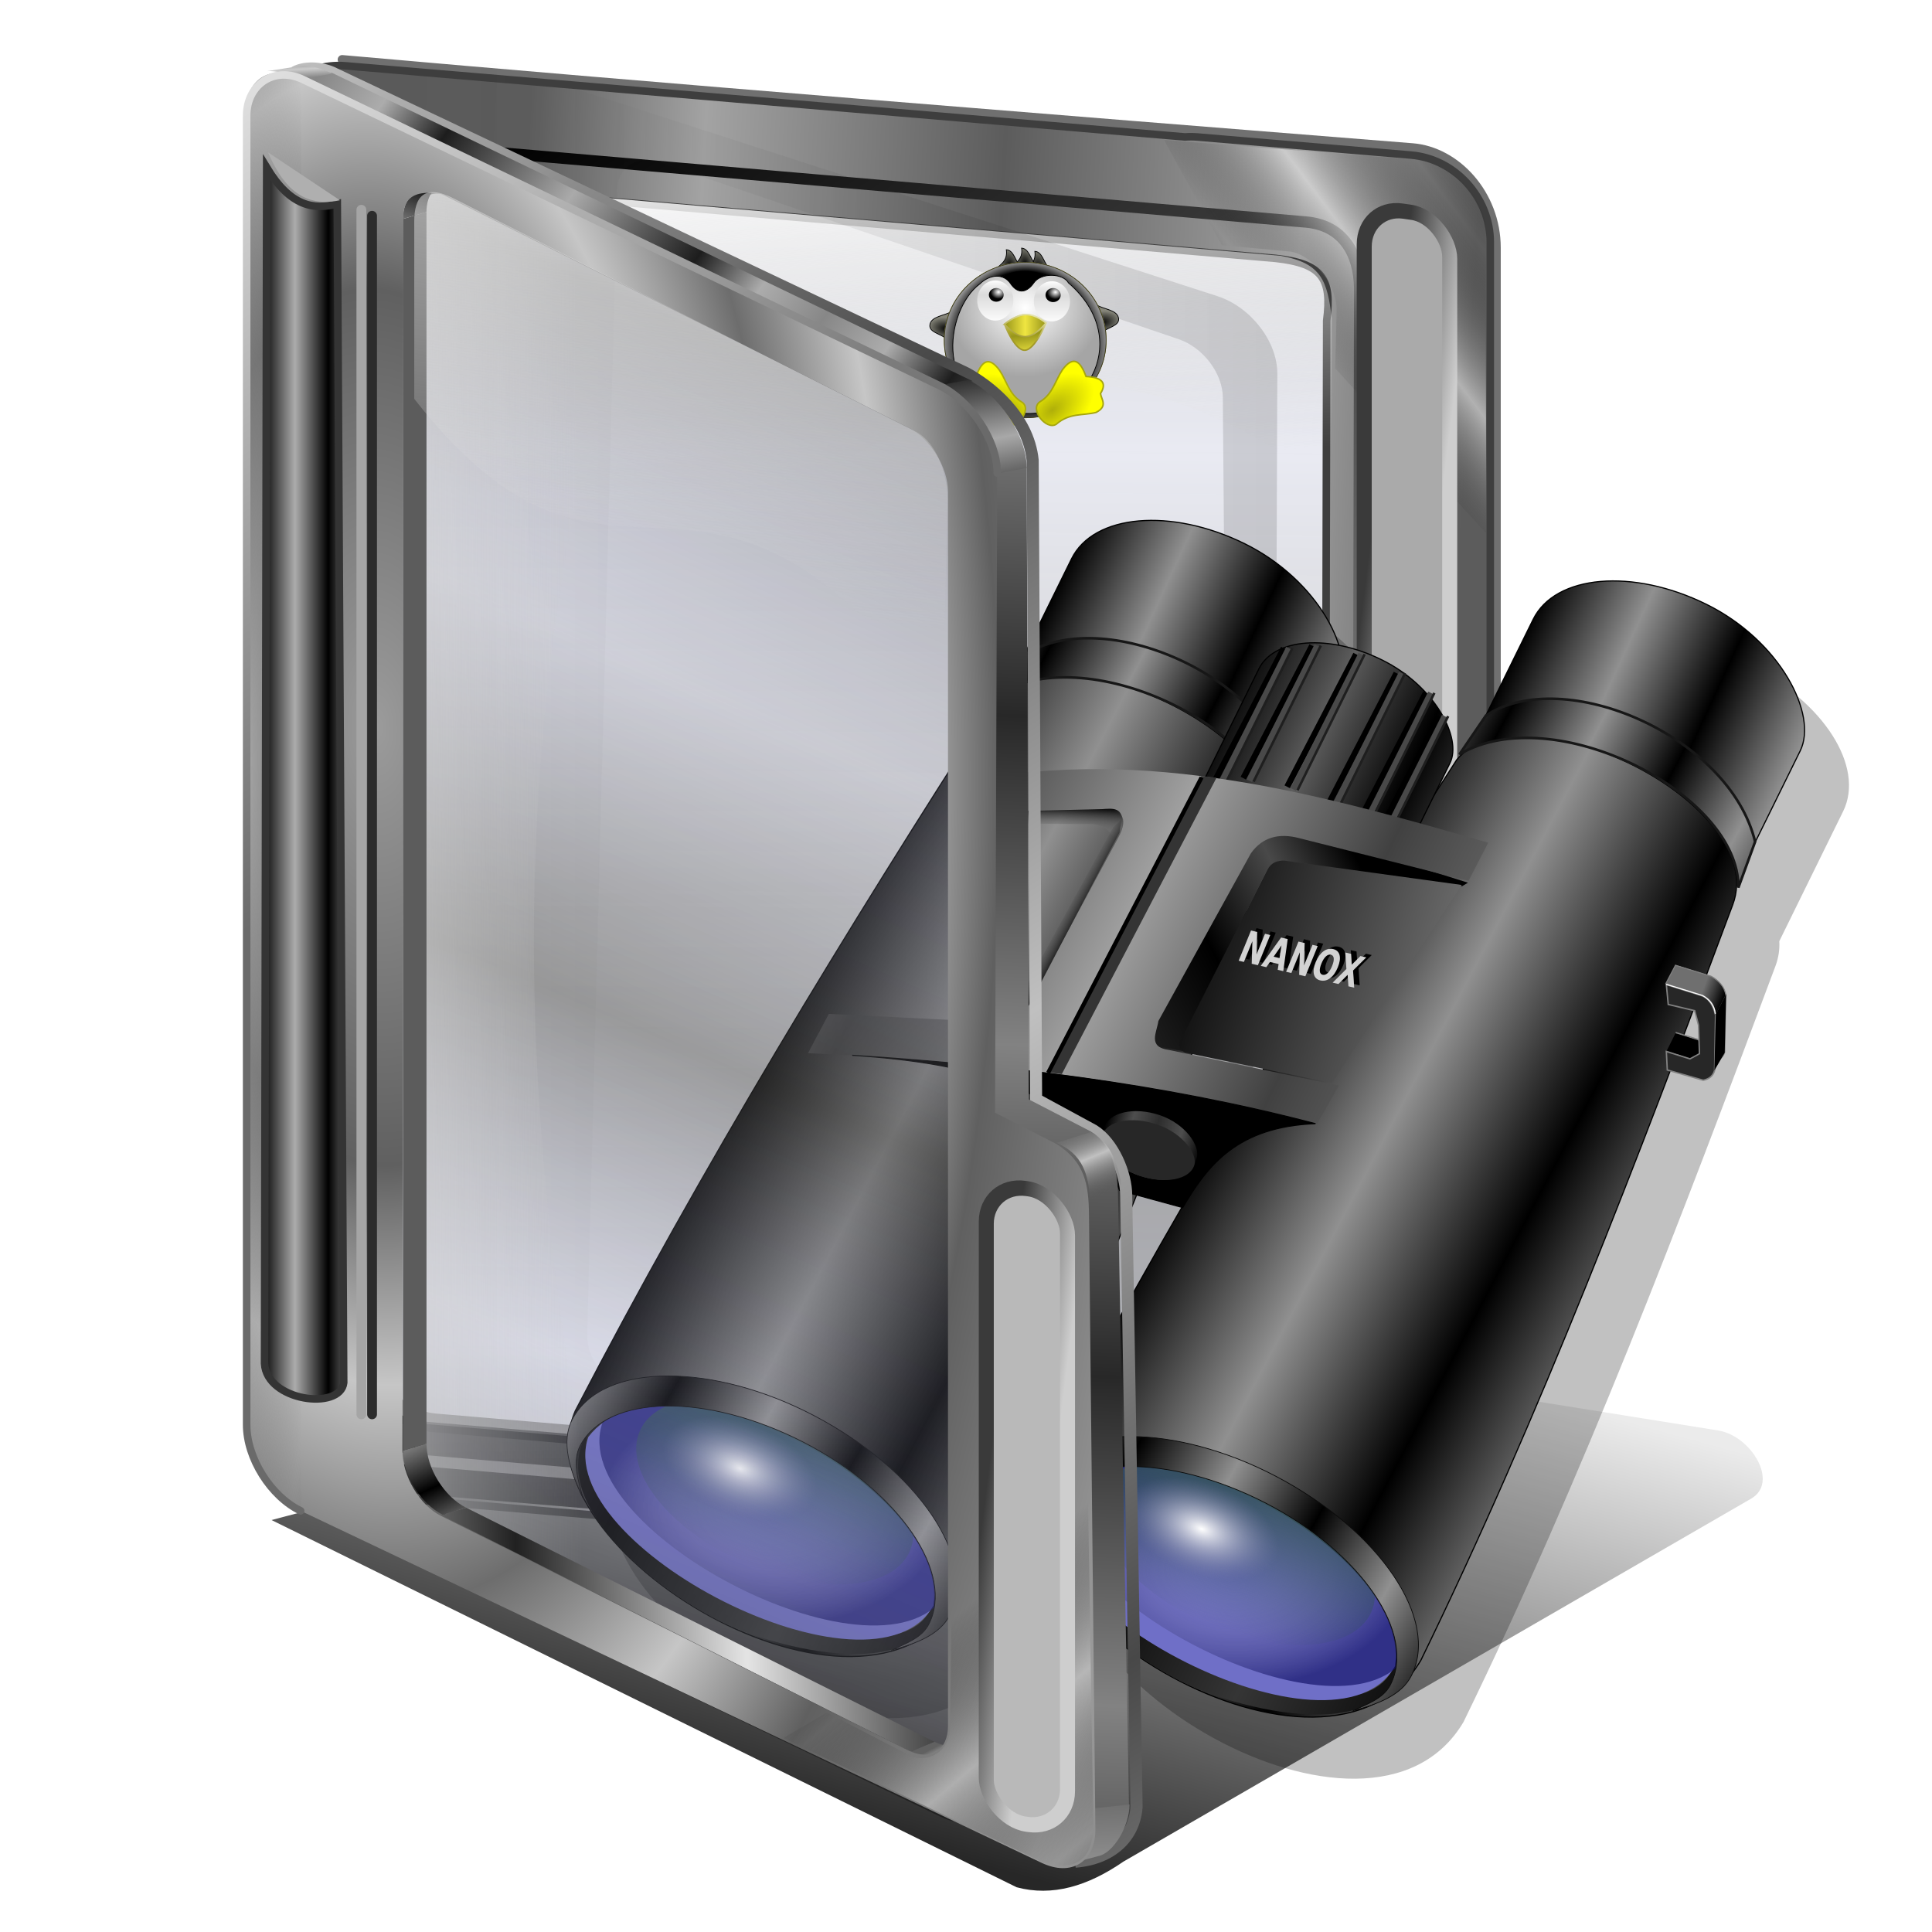 <?xml version="1.0" encoding="UTF-8" standalone="no"?>
<!-- Created with Inkscape (http://www.inkscape.org/) -->

<svg
   xmlns:dc="http://purl.org/dc/elements/1.1/"
   xmlns:cc="http://creativecommons.org/ns#"
   xmlns:rdf="http://www.w3.org/1999/02/22-rdf-syntax-ns#"
   xmlns:svg="http://www.w3.org/2000/svg"
   xmlns="http://www.w3.org/2000/svg"
   xmlns:xlink="http://www.w3.org/1999/xlink"
   xmlns:sodipodi="http://sodipodi.sourceforge.net/DTD/sodipodi-0.dtd"
   xmlns:inkscape="http://www.inkscape.org/namespaces/inkscape"
   id="svg2"
   inkscape:version="0.91 r13725"
   width="256"
   height="256"
   sodipodi:docname="folder-searches.svg"
   version="1.1">
  <defs
     id="defs6">
    <linearGradient
       id="linearGradient3988">
      <stop
         id="stop3990"
         stop-color="#6f6f6f"
         stop-opacity="1" />
      <stop
         id="stop3992"
         offset="1"
         stop-color="#000000"
         stop-opacity="1" />
    </linearGradient>
    <linearGradient
       id="linearGradient3903">
      <stop
         id="stop3905"
         stop-color="#000000"
         stop-opacity="1" />
      <stop
         offset="1"
         id="stop3907"
         stop-color="#5d5d5d"
         stop-opacity="1" />
    </linearGradient>
    <linearGradient
       id="linearGradient3877">
      <stop
         id="stop3879"
         stop-color="#000000"
         stop-opacity="1" />
      <stop
         offset="0.5"
         id="stop3885"
         stop-color="#4e4e4e"
         stop-opacity="1" />
      <stop
         id="stop3881"
         offset="1"
         stop-color="#2d2d2d"
         stop-opacity="1" />
    </linearGradient>
    <linearGradient
       id="linearGradient3848">
      <stop
         id="stop3850"
         stop-color="#1c1c1c"
         stop-opacity="1" />
      <stop
         offset="0.274"
         id="stop3858"
         stop-color="#000000"
         stop-opacity="1" />
      <stop
         offset="0.548"
         id="stop3856"
         stop-color="#494949"
         stop-opacity="1" />
      <stop
         id="stop3860"
         offset="0.774"
         stop-color="#000000"
         stop-opacity="1" />
      <stop
         id="stop3852"
         offset="1"
         stop-color="#000000"
         stop-opacity="1" />
    </linearGradient>
    <linearGradient
       id="linearGradient3828-5">
      <stop
         id="stop3830-3"
         stop-color="#000000"
         stop-opacity="1" />
      <stop
         id="stop3832-5"
         offset="1"
         stop-color="#9f9f9f"
         stop-opacity="0" />
    </linearGradient>
    <linearGradient
       id="linearGradient3815-6">
      <stop
         id="stop3817-2"
         stop-color="#9f9f9f"
         stop-opacity="1" />
      <stop
         offset="0.697"
         id="stop3824"
         stop-color="#414141"
         stop-opacity="1" />
      <stop
         id="stop3819-9"
         offset="1"
         stop-color="#5b5b5b"
         stop-opacity="1" />
    </linearGradient>
    <linearGradient
       id="linearGradient3841">
      <stop
         id="stop3843"
         stop-color="#ffffff"
         stop-opacity="1" />
      <stop
         id="stop3845"
         offset="1"
         stop-color="#7f7fac"
         stop-opacity="0" />
    </linearGradient>
    <linearGradient
       id="linearGradient3831">
      <stop
         id="stop3833"
         stop-color="#b1b1d1"
         stop-opacity="0" />
      <stop
         id="stop3835"
         offset="1"
         stop-color="#111167"
         stop-opacity="0.667" />
    </linearGradient>
    <linearGradient
       id="linearGradient3821-1"
       inkscape:collect="always">
      <stop
         id="stop3823"
         stop-color="#325357"
         stop-opacity="1" />
      <stop
         id="stop3825"
         offset="1"
         stop-color="#325357"
         stop-opacity="0" />
    </linearGradient>
    <linearGradient
       id="linearGradient3801">
      <stop
         id="stop3803"
         stop-color="#000000"
         stop-opacity="1" />
      <stop
         id="stop3805"
         offset="1"
         stop-color="#353535"
         stop-opacity="1" />
    </linearGradient>
    <linearGradient
       id="linearGradient3767">
      <stop
         id="stop3769-2"
         stop-color="#000000"
         stop-opacity="1" />
      <stop
         id="stop3771"
         offset="1"
         stop-color="#909090"
         stop-opacity="1" />
    </linearGradient>
    <linearGradient
       gradientTransform="matrix(0.897,0.442,-0.442,0.897,509.804,88.235)"
       spreadMethod="reflect"
       gradientUnits="userSpaceOnUse"
       y2="201.47"
       x2="1306.29"
       y1="197.13"
       x1="1149.47"
       id="linearGradient3773-7"
       xlink:href="#linearGradient3767"
       inkscape:collect="always" />
    <linearGradient
       gradientTransform="translate(496.356,-146.001)"
       spreadMethod="reflect"
       gradientUnits="userSpaceOnUse"
       y2="-310.05"
       x2="1311.06"
       y1="-307.55"
       x1="1215.49"
       id="linearGradient3781"
       xlink:href="#linearGradient3767"
       inkscape:collect="always" />
    <linearGradient
       spreadMethod="reflect"
       gradientUnits="userSpaceOnUse"
       y2="460.22"
       x2="1793.22"
       y1="421.24"
       x1="1720.34"
       id="linearGradient3791"
       xlink:href="#linearGradient3767"
       inkscape:collect="always" />
    <linearGradient
       spreadMethod="reflect"
       gradientUnits="userSpaceOnUse"
       y2="1265.53"
       x2="1388.1"
       y1="1219.77"
       x1="1307.97"
       id="linearGradient3799"
       xlink:href="#linearGradient3767"
       inkscape:collect="always" />
    <linearGradient
       spreadMethod="reflect"
       gradientUnits="userSpaceOnUse"
       y2="1318.93"
       x2="1483.24"
       y1="1236.73"
       x1="1311.37"
       id="linearGradient3807"
       xlink:href="#linearGradient3801"
       inkscape:collect="always" />
    <linearGradient
       gradientUnits="userSpaceOnUse"
       y2="1263.23"
       x2="1464.64"
       y1="1106.03"
       x1="1448.31"
       id="linearGradient3827"
       xlink:href="#linearGradient3821-1"
       inkscape:collect="always" />
    <radialGradient
       r="167.45"
       fy="1198.94"
       fx="1481.5"
       cy="1198.94"
       cx="1481.5"
       gradientTransform="matrix(1,0,0,0.673,0,392.381)"
       gradientUnits="userSpaceOnUse"
       id="radialGradient4138"
       xlink:href="#linearGradient3831"
       inkscape:collect="always" />
    <radialGradient
       r="77.54"
       fy="1161.49"
       fx="1488.56"
       cy="1161.49"
       cx="1488.56"
       gradientTransform="matrix(1,0,0,0.574,0,495.062)"
       gradientUnits="userSpaceOnUse"
       id="radialGradient4146"
       xlink:href="#linearGradient3841"
       inkscape:collect="always" />
    <linearGradient
       y2="-310.05"
       x2="1311.06"
       y1="-307.55"
       x1="1215.49"
       spreadMethod="reflect"
       gradientTransform="translate(264.691,-18.018)"
       gradientUnits="userSpaceOnUse"
       id="linearGradient4164"
       xlink:href="#linearGradient3903"
       inkscape:collect="always" />
    <linearGradient
       y2="559.02"
       x2="2179.34"
       y1="708.49"
       x1="1889.53"
       spreadMethod="reflect"
       gradientUnits="userSpaceOnUse"
       id="linearGradient4166"
       xlink:href="#linearGradient3848"
       inkscape:collect="always" />
    <linearGradient
       y2="639.14"
       x2="1143.47"
       y1="515.85"
       x1="889.21"
       spreadMethod="reflect"
       gradientTransform="translate(973.02,66.645)"
       gradientUnits="userSpaceOnUse"
       id="linearGradient4168"
       xlink:href="#linearGradient3815-6"
       inkscape:collect="always" />
    <linearGradient
       y2="504.88"
       x2="1785.58"
       y1="477.11"
       x1="1786.7"
       gradientUnits="userSpaceOnUse"
       id="linearGradient4170"
       xlink:href="#linearGradient3828-5"
       inkscape:collect="always" />
    <linearGradient
       y2="578.09"
       x2="1788.36"
       y1="591.64"
       x1="1812.95"
       gradientUnits="userSpaceOnUse"
       id="linearGradient4172"
       xlink:href="#linearGradient3828-5"
       inkscape:collect="always" />
    <linearGradient
       y2="675.38"
       x2="2255.89"
       y1="570.53"
       x1="1897.03"
       gradientUnits="userSpaceOnUse"
       id="linearGradient4174"
       xlink:href="#linearGradient3767"
       inkscape:collect="always" />
    <linearGradient
       y2="457.15"
       x2="1293.98"
       y1="459.47"
       x1="1227.11"
       spreadMethod="reflect"
       gradientUnits="userSpaceOnUse"
       id="linearGradient4176"
       xlink:href="#linearGradient3877"
       inkscape:collect="always" />
    <linearGradient
       y2="654.99"
       x2="2435.8"
       y1="647.37"
       x1="2415.65"
       gradientUnits="userSpaceOnUse"
       id="linearGradient4178"
       xlink:href="#linearGradient3988"
       inkscape:collect="always" />
    <filter
       inkscape:collect="always"
       id="filter4433"
       x="-0.024"
       width="1.047"
       y="-0.024"
       height="1.049"
       color-interpolation-filters="sRGB">
      <feGaussianBlur
         inkscape:collect="always"
         stdDeviation="2.456"
         id="feGaussianBlur4435" />
    </filter>
    <linearGradient
       inkscape:collect="always"
       xlink:href="#linearGradient3767"
       id="linearGradient4309"
       gradientUnits="userSpaceOnUse"
       gradientTransform="translate(496.356,-146.001)"
       spreadMethod="reflect"
       x1="1215.49"
       y1="-307.55"
       x2="1311.06"
       y2="-310.05" />
    <linearGradient
       inkscape:collect="always"
       xlink:href="#linearGradient3767"
       id="linearGradient4311"
       gradientUnits="userSpaceOnUse"
       gradientTransform="matrix(0.897,0.442,-0.442,0.897,509.804,88.235)"
       spreadMethod="reflect"
       x1="1149.47"
       y1="197.13"
       x2="1306.29"
       y2="201.47" />
    <linearGradient
       inkscape:collect="always"
       xlink:href="#linearGradient3801"
       id="linearGradient4313"
       gradientUnits="userSpaceOnUse"
       spreadMethod="reflect"
       x1="1311.37"
       y1="1236.73"
       x2="1483.24"
       y2="1318.93" />
    <radialGradient
       inkscape:collect="always"
       xlink:href="#linearGradient3831"
       id="radialGradient4315"
       gradientUnits="userSpaceOnUse"
       gradientTransform="matrix(1,0,0,0.673,0,392.381)"
       cx="1481.5"
       cy="1198.94"
       fx="1481.5"
       fy="1198.94"
       r="167.45" />
    <linearGradient
       inkscape:collect="always"
       xlink:href="#linearGradient3821-1"
       id="linearGradient4317"
       gradientUnits="userSpaceOnUse"
       x1="1448.31"
       y1="1106.03"
       x2="1464.64"
       y2="1263.23" />
    <linearGradient
       inkscape:collect="always"
       xlink:href="#linearGradient3767"
       id="linearGradient4319"
       gradientUnits="userSpaceOnUse"
       spreadMethod="reflect"
       x1="1307.97"
       y1="1219.77"
       x2="1388.1"
       y2="1265.53" />
    <linearGradient
       inkscape:collect="always"
       xlink:href="#linearGradient3767"
       id="linearGradient4321"
       gradientUnits="userSpaceOnUse"
       spreadMethod="reflect"
       x1="1720.34"
       y1="421.24"
       x2="1793.22"
       y2="460.22" />
    <radialGradient
       inkscape:collect="always"
       xlink:href="#linearGradient3841"
       id="radialGradient4323"
       gradientUnits="userSpaceOnUse"
       gradientTransform="matrix(1,0,0,0.574,0,495.062)"
       cx="1488.56"
       cy="1161.49"
       fx="1488.56"
       fy="1161.49"
       r="77.54" />
    <linearGradient
       id="linearGradient4390"
       inkscape:collect="always">
      <stop
         stop-opacity="0"
         stop-color="#a3a3a3"
         id="stop4392" />
      <stop
         stop-opacity="0.635"
         stop-color="#101010"
         id="stop4394"
         offset="1" />
    </linearGradient>
    <linearGradient
       id="linearGradient4378">
      <stop
         id="stop4380"
         stop-color="#595959"
         stop-opacity="1" />
      <stop
         offset="0.304"
         id="stop4382"
         stop-color="#5c5c5c"
         stop-opacity="1" />
      <stop
         id="stop4384"
         offset="0.561"
         stop-color="#a3a3a3"
         stop-opacity="1" />
      <stop
         id="stop4386"
         offset="1"
         stop-color="#5c5c5c"
         stop-opacity="1" />
    </linearGradient>
    <linearGradient
       inkscape:collect="always"
       id="linearGradient4386">
      <stop
         id="stop4388"
         stop-color="#666666"
         stop-opacity="0" />
      <stop
         offset="1"
         id="stop4390"
         stop-color="#e7e7e7"
         stop-opacity="0.612" />
    </linearGradient>
    <linearGradient
       inkscape:collect="always"
       id="linearGradient4322">
      <stop
         id="stop4324"
         stop-color="#424242"
         stop-opacity="0.26" />
      <stop
         offset="1"
         id="stop4326"
         stop-color="#b6bad4"
         stop-opacity="0.304" />
    </linearGradient>
    <linearGradient
       id="linearGradient4303"
       inkscape:collect="always">
      <stop
         stop-opacity="1"
         stop-color="#c0c0c0"
         id="stop4308" />
      <stop
         stop-opacity="1"
         stop-color="#484848"
         id="stop4310"
         offset="1" />
    </linearGradient>
    <linearGradient
       id="linearGradient4294"
       inkscape:collect="always">
      <stop
         stop-opacity="1"
         stop-color="#dedede"
         id="stop4296" />
      <stop
         stop-opacity="1"
         stop-color="#6a6a6a"
         id="stop4298"
         offset="1" />
    </linearGradient>
    <linearGradient
       id="linearGradient4284"
       inkscape:collect="always">
      <stop
         stop-opacity="0"
         stop-color="#000000"
         id="stop4287" />
      <stop
         stop-opacity="0.612"
         stop-color="#e7e7e7"
         id="stop4289"
         offset="1" />
    </linearGradient>
    <linearGradient
       id="linearGradient4317-6"
       inkscape:collect="always">
      <stop
         stop-opacity="0.403"
         stop-color="#424242"
         id="stop4319" />
      <stop
         stop-opacity="0.182"
         stop-color="#9396b5"
         id="stop4322"
         offset="1" />
    </linearGradient>
    <linearGradient
       id="linearGradient4310">
      <stop
         stop-opacity="1"
         stop-color="#cecece"
         id="stop4312" />
      <stop
         stop-opacity="1"
         stop-color="#3a3a3a"
         id="stop4314"
         offset="1" />
    </linearGradient>
    <linearGradient
       id="linearGradient4290">
      <stop
         id="stop4292"
         stop-color="#a8a8a8"
         stop-opacity="1" />
      <stop
         id="stop4294"
         offset="1"
         stop-color="#272727"
         stop-opacity="1" />
    </linearGradient>
    <linearGradient
       inkscape:collect="always"
       id="linearGradient4282">
      <stop
         id="stop4286"
         stop-color="#000000"
         stop-opacity="0" />
      <stop
         offset="1"
         id="stop4288"
         stop-color="#c9c9c9"
         stop-opacity="0.612" />
    </linearGradient>
    <linearGradient
       id="linearGradient4273"
       inkscape:collect="always">
      <stop
         stop-opacity="0.579"
         stop-color="#dfdfdf"
         id="stop4275" />
      <stop
         stop-opacity="0"
         stop-color="#dfdfdf"
         id="stop4277"
         offset="1" />
    </linearGradient>
    <linearGradient
       id="linearGradient4331">
      <stop
         stop-opacity="1"
         stop-color="#616161"
         id="stop4333" />
      <stop
         stop-opacity="1"
         stop-color="#cbcbcb"
         id="stop4335"
         offset="1" />
    </linearGradient>
    <linearGradient
       id="linearGradient4325">
      <stop
         stop-opacity="1"
         stop-color="#bababa"
         id="stop4327" />
      <stop
         stop-opacity="1"
         stop-color="#000000"
         id="stop4329"
         offset="1" />
    </linearGradient>
    <linearGradient
       id="linearGradient4319-7">
      <stop
         stop-opacity="1"
         stop-color="#a6a6a6"
         id="stop4321" />
      <stop
         stop-opacity="0"
         stop-color="#666666"
         offset="1"
         id="stop4323" />
    </linearGradient>
    <linearGradient
       id="linearGradient4297">
      <stop
         stop-opacity="1"
         stop-color="#9b9b9b"
         id="stop4299" />
      <stop
         stop-opacity="1"
         stop-color="#606060"
         id="stop4302"
         offset="0.5" />
      <stop
         stop-opacity="1"
         stop-color="#c6c6c6"
         offset="0.75"
         id="stop4305" />
      <stop
         stop-opacity="1"
         stop-color="#6d6d6d"
         offset="1"
         id="stop4307" />
    </linearGradient>
    <linearGradient
       id="linearGradient4302"
       inkscape:collect="always">
      <stop
         stop-opacity="0"
         stop-color="#3e3e3e"
         id="stop4304" />
      <stop
         stop-opacity="0.157"
         stop-color="#000000"
         id="stop4306"
         offset="1" />
    </linearGradient>
    <linearGradient
       id="linearGradient4279"
       inkscape:collect="always">
      <stop
         stop-opacity="1"
         stop-color="#c1c1c1"
         id="stop4281" />
      <stop
         stop-opacity="0"
         stop-color="#555555"
         id="stop4284"
         offset="1" />
    </linearGradient>
    <linearGradient
       id="linearGradient4281"
       inkscape:collect="always">
      <stop
         stop-opacity="0.848"
         stop-color="#000000"
         id="stop4283" />
      <stop
         stop-opacity="0.079"
         stop-color="#000000"
         id="stop4285"
         offset="1" />
    </linearGradient>
    <linearGradient
       id="linearGradient4372">
      <stop
         stop-opacity="1"
         stop-color="#8c8c8c"
         id="stop4374" />
      <stop
         stop-opacity="1"
         stop-color="#707070"
         offset="1"
         id="stop4376" />
    </linearGradient>
    <linearGradient
       id="linearGradient4350"
       inkscape:collect="always">
      <stop
         stop-opacity="1"
         stop-color="#acacac"
         id="stop4352" />
      <stop
         stop-opacity="1"
         stop-color="#000000"
         id="stop4354"
         offset="1" />
    </linearGradient>
    <linearGradient
       id="linearGradient4342">
      <stop
         stop-opacity="1"
         stop-color="#828282"
         id="stop4344" />
      <stop
         stop-opacity="1"
         stop-color="#282828"
         offset="1"
         id="stop4346" />
    </linearGradient>
    <linearGradient
       id="linearGradient4336">
      <stop
         stop-opacity="1"
         stop-color="#616161"
         id="stop4338" />
      <stop
         stop-opacity="1"
         stop-color="#e4e4e4"
         offset="1"
         id="stop4340" />
    </linearGradient>
    <linearGradient
       id="linearGradient4299">
      <stop
         stop-opacity="1"
         stop-color="#ffffff"
         id="stop4301" />
      <stop
         stop-opacity="0"
         stop-color="#dddddd"
         id="stop4303"
         offset="1" />
    </linearGradient>
    <linearGradient
       id="linearGradient4293">
      <stop
         stop-opacity="0.646"
         stop-color="#d1d1d1"
         id="stop4295" />
      <stop
         stop-opacity="0"
         stop-color="#c9c9c9"
         offset="1"
         id="stop4297" />
    </linearGradient>
    <linearGradient
       id="linearGradient3877-5">
      <stop
         stop-opacity="1"
         stop-color="#212121"
         id="stop3879-3" />
      <stop
         stop-opacity="1"
         stop-color="#e4e4e4"
         id="stop3881-5"
         offset="1" />
    </linearGradient>
    <linearGradient
       id="linearGradient3871">
      <stop
         stop-opacity="1"
         stop-color="#d8d8d8"
         id="stop3873" />
      <stop
         stop-opacity="1"
         stop-color="#252525"
         offset="1"
         id="stop3875" />
    </linearGradient>
    <linearGradient
       id="linearGradient3863">
      <stop
         stop-opacity="1"
         stop-color="#aaaaaa"
         id="stop3865" />
      <stop
         stop-opacity="1"
         stop-color="#1d1d1d"
         offset="0.5"
         id="stop3350" />
      <stop
         stop-opacity="1"
         stop-color="#acacac"
         id="stop3352"
         offset="0.75" />
      <stop
         stop-opacity="1"
         stop-color="#878787"
         id="stop3867"
         offset="1" />
    </linearGradient>
    <linearGradient
       id="linearGradient3831-6">
      <stop
         stop-opacity="1"
         stop-color="#000000"
         id="stop3833-2" />
      <stop
         stop-opacity="1"
         stop-color="#a7a7a7"
         offset="1"
         id="stop3835-9" />
    </linearGradient>
    <linearGradient
       id="linearGradient3803">
      <stop
         stop-opacity="1"
         stop-color="#909090"
         id="stop3805-1" />
      <stop
         stop-opacity="1"
         stop-color="#000000"
         id="stop3807"
         offset="1" />
    </linearGradient>
    <linearGradient
       y2="893.58"
       x2="736.83"
       y1="886.38"
       x1="730.24"
       gradientUnits="userSpaceOnUse"
       id="linearGradient2708"
       xlink:href="#linearGradient4336"
       inkscape:collect="always" />
    <linearGradient
       y2="888.36"
       x2="592.15"
       y1="893.82"
       x1="432.77"
       spreadMethod="reflect"
       gradientUnits="userSpaceOnUse"
       id="linearGradient2710"
       xlink:href="#linearGradient3877-5"
       inkscape:collect="always" />
    <linearGradient
       y2="877.63"
       x2="388.21"
       y1="856.65"
       x1="369.98"
       spreadMethod="reflect"
       gradientUnits="userSpaceOnUse"
       id="linearGradient2712"
       xlink:href="#linearGradient3803"
       inkscape:collect="always" />
    <linearGradient
       y2="121.26"
       x2="385.72"
       y1="79.991"
       x1="378.99"
       gradientUnits="userSpaceOnUse"
       id="linearGradient2716"
       xlink:href="#linearGradient3831-6"
       inkscape:collect="always" />
    <linearGradient
       y2="176.69"
       x2="276.08"
       y1="185.27"
       x1="276.56"
       spreadMethod="reflect"
       gradientUnits="userSpaceOnUse"
       id="linearGradient2718"
       xlink:href="#linearGradient4331"
       inkscape:collect="always" />
    <linearGradient
       y2="347.28"
       x2="580.59"
       y1="248.79"
       x1="440.3"
       spreadMethod="reflect"
       gradientUnits="userSpaceOnUse"
       id="linearGradient2720"
       xlink:href="#linearGradient3863"
       inkscape:collect="always" />
    <linearGradient
       y2="577.18"
       x2="696.37"
       y1="780.61"
       x1="689.78"
       spreadMethod="reflect"
       gradientUnits="userSpaceOnUse"
       id="linearGradient2724"
       xlink:href="#linearGradient4342"
       inkscape:collect="always" />
    <linearGradient
       gradientTransform="translate(62.137,18.509)"
       y2="1233.69"
       x2="708.13"
       y1="1265.74"
       x1="709.47"
       spreadMethod="reflect"
       gradientUnits="userSpaceOnUse"
       id="linearGradient2726"
       xlink:href="#linearGradient4372"
       inkscape:collect="always" />
    <linearGradient
       gradientTransform="matrix(0.214,0,0,0.214,222.873,-56.636)"
       y2="362.43"
       x2="934.11"
       y1="367.34"
       x1="974.08"
       gradientUnits="userSpaceOnUse"
       id="linearGradient3302"
       xlink:href="#linearGradient4310"
       inkscape:collect="always" />
    <radialGradient
       r="232.39"
       fy="671.2"
       fx="245.43"
       cy="671.2"
       cx="245.43"
       spreadMethod="reflect"
       gradientTransform="matrix(0.049,0,0,0.5,-119.908,-235.023)"
       gradientUnits="userSpaceOnUse"
       id="radialGradient3311"
       xlink:href="#linearGradient4319-7"
       inkscape:collect="always" />
    <radialGradient
       r="232.39"
       fy="663.51"
       fx="317.56"
       cy="663.51"
       cx="317.56"
       spreadMethod="reflect"
       gradientTransform="matrix(0.236,-0.006,0.012,0.5,-173.461,-233.763)"
       gradientUnits="userSpaceOnUse"
       id="radialGradient3314"
       xlink:href="#linearGradient4297"
       inkscape:collect="always" />
    <linearGradient
       y2="736.21"
       x2="427.92"
       y1="736.65"
       x1="303.35"
       gradientTransform="matrix(0.214,0,0,0.214,-155.364,-30.214)"
       gradientUnits="userSpaceOnUse"
       id="linearGradient3339"
       xlink:href="#linearGradient4293"
       inkscape:collect="always" />
    <linearGradient
       gradientTransform="matrix(0.214,0,0,0.214,222.303,-24.645)"
       y2="271.25"
       x2="355.35"
       y1="1060.94"
       x1="907.3"
       gradientUnits="userSpaceOnUse"
       id="linearGradient3343"
       xlink:href="#linearGradient3871"
       inkscape:collect="always" />
    <linearGradient
       y2="271.25"
       x2="355.35"
       y1="1031.92"
       x1="879.6"
       gradientTransform="matrix(0.227,0,0,0.227,214.879,-32.787)"
       gradientUnits="userSpaceOnUse"
       id="linearGradient3346"
       xlink:href="#linearGradient4325"
       inkscape:collect="always" />
    <linearGradient
       y2="447.21"
       x2="704.84"
       y1="406"
       x1="696.93"
       spreadMethod="reflect"
       gradientUnits="userSpaceOnUse"
       id="linearGradient3354"
       xlink:href="#linearGradient4290"
       inkscape:collect="always" />
    <linearGradient
       gradientTransform="matrix(0.241,0,0,0.241,240.725,9.135)"
       spreadMethod="reflect"
       gradientUnits="userSpaceOnUse"
       y2="544.09"
       x2="513.65"
       y1="524.1"
       x1="138.06"
       id="linearGradient3362"
       xlink:href="#linearGradient4378"
       inkscape:collect="always" />
    <linearGradient
       gradientTransform="translate(-152.877,-6.166)"
       spreadMethod="reflect"
       gradientUnits="userSpaceOnUse"
       y2="107.78"
       x2="55.785"
       y1="107.78"
       x1="51.38"
       id="linearGradient4356"
       xlink:href="#linearGradient4350"
       inkscape:collect="always" />
    <linearGradient
       y2="362.43"
       x2="934.11"
       y1="367.34"
       x1="974.08"
       gradientTransform="matrix(0.214,0,0,0.214,-210.532,125.901)"
       gradientUnits="userSpaceOnUse"
       id="linearGradient4360"
       xlink:href="#linearGradient4310"
       inkscape:collect="always" />
    <linearGradient
       gradientTransform="translate(230.188,-1.735)"
       gradientUnits="userSpaceOnUse"
       y2="69.34"
       x2="134.98"
       y1="23.68"
       x1="131.29"
       id="linearGradient4370"
       xlink:href="#linearGradient4299"
       inkscape:collect="always" />
    <filter
       color-interpolation-filters="sRGB"
       height="1.087"
       y="-0.043"
       width="1.033"
       x="-0.017"
       id="filter4277"
       inkscape:collect="always">
      <feGaussianBlur
         stdDeviation="1.366"
         id="feGaussianBlur4279"
         inkscape:collect="always" />
    </filter>
    <linearGradient
       gradientTransform="translate(-16.349,5.668)"
       gradientUnits="userSpaceOnUse"
       y2="156.1"
       x2="135.18"
       y1="232.75"
       x1="114.17"
       id="linearGradient4287"
       xlink:href="#linearGradient4281"
       inkscape:collect="always" />
    <linearGradient
       gradientTransform="translate(-149.404,2.268)"
       spreadMethod="reflect"
       gradientUnits="userSpaceOnUse"
       y2="155.25"
       x2="156.39"
       y1="150.4"
       x1="154.35"
       id="linearGradient4286"
       xlink:href="#linearGradient4279"
       inkscape:collect="always" />
    <linearGradient
       gradientTransform="translate(-149.404,2.268)"
       spreadMethod="reflect"
       gradientUnits="userSpaceOnUse"
       y2="227.18"
       x2="142.92"
       y1="214.42"
       x1="132.03"
       id="linearGradient4296"
       xlink:href="#linearGradient4282"
       inkscape:collect="always" />
    <linearGradient
       gradientTransform="matrix(0.998,0.058,0.058,-0.998,266.494,262.365)"
       y2="227.18"
       x2="142.92"
       y1="218.58"
       x1="132.75"
       spreadMethod="reflect"
       gradientUnits="userSpaceOnUse"
       id="linearGradient4300"
       xlink:href="#linearGradient4284"
       inkscape:collect="always" />
    <linearGradient
       gradientTransform="translate(6.003,-1.405)"
       gradientUnits="userSpaceOnUse"
       y2="119.43"
       x2="177.67"
       y1="119.43"
       x1="53.04"
       id="linearGradient4308"
       xlink:href="#linearGradient4302"
       inkscape:collect="always" />
    <linearGradient
       gradientTransform="translate(-149.404,2.268)"
       gradientUnits="userSpaceOnUse"
       y2="75.73"
       x2="93.42"
       y1="25.1"
       x1="99.92"
       id="linearGradient4280"
       xlink:href="#linearGradient4273"
       inkscape:collect="always" />
    <filter
       color-interpolation-filters="sRGB"
       height="1.02"
       y="0"
       width="1.031"
       x="-0.015"
       id="filter4278"
       inkscape:collect="always">
      <feGaussianBlur
         stdDeviation="0.806"
         id="feGaussianBlur4280"
         inkscape:collect="always" />
    </filter>
    <linearGradient
       gradientTransform="translate(-149.404,2.268)"
       spreadMethod="reflect"
       gradientUnits="userSpaceOnUse"
       y2="80.79"
       x2="82.37"
       y1="121.08"
       x1="64.769"
       id="linearGradient4324"
       xlink:href="#linearGradient4317-6"
       inkscape:collect="always" />
    <linearGradient
       gradientTransform="translate(-149.404,2.268)"
       gradientUnits="userSpaceOnUse"
       y2="89.62"
       x2="86.969"
       y1="14.353"
       x1="35.525"
       id="linearGradient4301"
       xlink:href="#linearGradient4294"
       inkscape:collect="always" />
    <linearGradient
       spreadMethod="reflect"
       gradientTransform="translate(-149.404,2.268)"
       gradientUnits="userSpaceOnUse"
       y2="73.33"
       x2="88.03"
       y1="5.703"
       x1="45.662"
       id="linearGradient4312"
       xlink:href="#linearGradient4303"
       inkscape:collect="always" />
    <linearGradient
       gradientTransform="translate(231.393,6.699)"
       spreadMethod="reflect"
       gradientUnits="userSpaceOnUse"
       y2="57.57"
       x2="135.89"
       y1="117.26"
       x1="135.33"
       id="linearGradient4320"
       xlink:href="#linearGradient4322"
       inkscape:collect="always" />
    <linearGradient
       inkscape:collect="always"
       id="linearGradient2888">
      <stop
         id="stop2890"
         stop-color="black"
         stop-opacity="1" />
      <stop
         offset="1"
         id="stop2892"
         stop-color="#86867a"
         stop-opacity="1" />
    </linearGradient>
    <linearGradient
       inkscape:collect="always"
       id="linearGradient2864">
      <stop
         id="stop2866"
         stop-color="#afaf09"
         stop-opacity="1" />
      <stop
         offset="1"
         id="stop2868"
         stop-color="yellow"
         stop-opacity="1" />
    </linearGradient>
    <linearGradient
       inkscape:collect="always"
       id="linearGradient2854">
      <stop
         id="stop2856"
         stop-color="#a29929"
         stop-opacity="1" />
      <stop
         offset="1"
         id="stop2858"
         stop-color="#e8e7b2"
         stop-opacity="1" />
    </linearGradient>
    <linearGradient
       inkscape:collect="always"
       id="linearGradient2836">
      <stop
         id="stop2838"
         stop-color="#efe541"
         stop-opacity="1" />
      <stop
         offset="1"
         id="stop2840"
         stop-color="#98961a"
         stop-opacity="1" />
    </linearGradient>
    <linearGradient
       inkscape:collect="always"
       id="linearGradient2822">
      <stop
         id="stop2824"
         stop-color="white"
         stop-opacity="1" />
      <stop
         offset="1"
         id="stop2826"
         stop-color="black"
         stop-opacity="1" />
    </linearGradient>
    <linearGradient
       id="linearGradient2798"
       inkscape:collect="always">
      <stop
         id="stop2800"
         stop-color="white"
         stop-opacity="0" />
      <stop
         id="stop2802"
         offset="1"
         stop-color="white"
         stop-opacity="1" />
    </linearGradient>
    <linearGradient
       inkscape:collect="always"
       id="linearGradient2788">
      <stop
         id="stop2790"
         stop-color="white"
         stop-opacity="1" />
      <stop
         offset="1"
         id="stop2792"
         stop-color="#c4c4c4"
         stop-opacity="1" />
    </linearGradient>
    <linearGradient
       inkscape:collect="always"
       id="linearGradient2778">
      <stop
         id="stop2780"
         stop-color="white"
         stop-opacity="1" />
      <stop
         offset="1"
         id="stop2782"
         stop-color="#a5a5a5"
         stop-opacity="1" />
    </linearGradient>
    <linearGradient
       id="linearGradient2762">
      <stop
         id="stop2764"
         stop-color="white"
         stop-opacity="1" />
      <stop
         id="stop2770"
         offset="0.5"
         stop-color="white"
         stop-opacity="1" />
      <stop
         offset="0.75"
         id="stop2772"
         stop-color="black"
         stop-opacity="1" />
      <stop
         offset="1"
         id="stop2766"
         stop-color="#aaa"
         stop-opacity="1" />
    </linearGradient>
    <radialGradient
       inkscape:collect="always"
       xlink:href="#linearGradient2888"
       id="radialGradient2934"
       gradientUnits="userSpaceOnUse"
       gradientTransform="matrix(-0.956,0.149,0.249,1.592,168.152,-1.887)"
       cx="24.699"
       cy="13.06"
       fx="24.699"
       fy="13.06"
       r="14.989" />
    <radialGradient
       inkscape:collect="always"
       xlink:href="#linearGradient2888"
       id="radialGradient2936"
       gradientUnits="userSpaceOnUse"
       gradientTransform="matrix(-0.956,0.149,0.249,1.592,150.765,-6.101)"
       cx="24.699"
       cy="13.06"
       fx="24.699"
       fy="13.06"
       r="14.989" />
    <radialGradient
       inkscape:collect="always"
       xlink:href="#linearGradient2888"
       id="radialGradient2938"
       gradientUnits="userSpaceOnUse"
       gradientTransform="matrix(-0.956,0.149,0.249,1.592,130.745,-3.994)"
       cx="24.699"
       cy="13.06"
       fx="24.699"
       fy="13.06"
       r="14.989" />
    <radialGradient
       inkscape:collect="always"
       xlink:href="#linearGradient2888"
       id="radialGradient2940"
       gradientUnits="userSpaceOnUse"
       gradientTransform="matrix(-0.149,-0.956,-1.592,0.249,255.516,114.096)"
       cx="24.699"
       cy="13.06"
       fx="24.699"
       fy="13.06"
       r="14.989" />
    <radialGradient
       inkscape:collect="always"
       xlink:href="#linearGradient2888"
       id="radialGradient2942"
       gradientUnits="userSpaceOnUse"
       gradientTransform="matrix(0.149,-0.956,1.592,0.249,2.645,122.525)"
       cx="24.699"
       cy="13.06"
       fx="24.699"
       fy="13.06"
       r="14.989" />
    <radialGradient
       inkscape:collect="always"
       xlink:href="#linearGradient2762"
       id="radialGradient2944"
       gradientUnits="userSpaceOnUse"
       gradientTransform="matrix(1.049,-0.011,0.01,1.202,4.577,-23.361)"
       spreadMethod="reflect"
       cx="-117.75"
       cy="120.46"
       fx="-117.75"
       fy="68.07"
       r="100.81" />
    <radialGradient
       inkscape:collect="always"
       xlink:href="#linearGradient2778"
       id="radialGradient2946"
       gradientUnits="userSpaceOnUse"
       gradientTransform="matrix(-1.045,0.022,-0.02,-0.946,268.274,140.609)"
       cx="130.5"
       cy="72.32"
       fx="130.5"
       fy="72.32"
       r="95.6" />
    <linearGradient
       inkscape:collect="always"
       xlink:href="#linearGradient2788"
       id="linearGradient2948"
       gradientUnits="userSpaceOnUse"
       x1="94.83"
       y1="95.84"
       x2="94.83"
       y2="33.666" />
    <linearGradient
       inkscape:collect="always"
       xlink:href="#linearGradient2798"
       id="linearGradient2950"
       gradientUnits="userSpaceOnUse"
       x1="94.83"
       y1="58.43"
       x2="94.83"
       y2="38.934" />
    <radialGradient
       inkscape:collect="always"
       xlink:href="#linearGradient2822"
       id="radialGradient2956"
       gradientUnits="userSpaceOnUse"
       gradientTransform="matrix(-1.077,0.077,-0.066,-0.921,47,29.162)"
       cx="22.13"
       cy="15.841"
       fx="22.13"
       fy="15.841"
       r="13.698" />
    <linearGradient
       inkscape:collect="always"
       xlink:href="#linearGradient2836"
       id="linearGradient2960"
       gradientUnits="userSpaceOnUse"
       gradientTransform="translate(110.113,77.975)"
       spreadMethod="reflect"
       x1="20.284"
       y1="26.29"
       x2="47.42"
       y2="26.29" />
    <linearGradient
       inkscape:collect="always"
       xlink:href="#linearGradient2854"
       id="linearGradient2962"
       gradientUnits="userSpaceOnUse"
       x1="130.4"
       y1="117.7"
       x2="139.62"
       y2="82.71" />
    <radialGradient
       inkscape:collect="always"
       xlink:href="#linearGradient2864"
       id="radialGradient2964"
       gradientUnits="userSpaceOnUse"
       gradientTransform="matrix(-1.222,-0.968,0.544,-0.687,-202.892,187.386)"
       cx="-166.08"
       cy="201.83"
       fx="-166.08"
       fy="201.83"
       r="40.73" />
    <radialGradient
       inkscape:collect="always"
       xlink:href="#linearGradient2864"
       id="radialGradient2966"
       gradientUnits="userSpaceOnUse"
       gradientTransform="matrix(1.222,-0.968,-0.544,-0.687,478.729,186.859)"
       cx="-166.08"
       cy="201.83"
       fx="-166.08"
       fy="201.83"
       r="40.73" />
    <linearGradient
       inkscape:collect="always"
       xlink:href="#linearGradient2836"
       id="linearGradient4215"
       gradientUnits="userSpaceOnUse"
       gradientTransform="translate(110.113,77.975)"
       spreadMethod="reflect"
       x1="23.11"
       y1="59.1"
       x2="19.413"
       y2="32.23" />
    <linearGradient
       y2="234.07"
       x2="139.82"
       y1="224.13"
       x1="131.13"
       spreadMethod="reflect"
       gradientTransform="matrix(0.998,-0.058,0.058,0.998,254.897,-26.636)"
       gradientUnits="userSpaceOnUse"
       id="linearGradient4384"
       xlink:href="#linearGradient4386"
       inkscape:collect="always" />
    <linearGradient
       gradientTransform="translate(-0.567,-0.85)"
       gradientUnits="userSpaceOnUse"
       y2="204.19"
       x2="296.69"
       y1="128.05"
       x1="295.18"
       id="linearGradient4396"
       xlink:href="#linearGradient4390"
       inkscape:collect="always" />
    <linearGradient
       inkscape:collect="always"
       xlink:href="#linearGradient2788"
       id="linearGradient5112"
       gradientUnits="userSpaceOnUse"
       x1="94.83"
       y1="95.84"
       x2="94.83"
       y2="33.666" />
    <linearGradient
       inkscape:collect="always"
       xlink:href="#linearGradient2798"
       id="linearGradient5114"
       gradientUnits="userSpaceOnUse"
       x1="94.83"
       y1="58.43"
       x2="94.83"
       y2="38.934" />
    <radialGradient
       inkscape:collect="always"
       xlink:href="#linearGradient2822"
       id="radialGradient5116"
       gradientUnits="userSpaceOnUse"
       gradientTransform="matrix(-1.077,0.077,-0.066,-0.921,47,29.162)"
       cx="22.13"
       cy="15.841"
       fx="22.13"
       fy="15.841"
       r="13.698" />
    <linearGradient
       inkscape:collect="always"
       xlink:href="#linearGradient2854"
       id="linearGradient5118"
       gradientUnits="userSpaceOnUse"
       x1="130.4"
       y1="117.7"
       x2="139.62"
       y2="82.71" />
  </defs>
  <sodipodi:namedview
     pagecolor="#ffffff"
     bordercolor="#666666"
     borderopacity="1"
     objecttolerance="10"
     gridtolerance="10"
     guidetolerance="10"
     inkscape:pageopacity="0"
     inkscape:pageshadow="2"
     inkscape:window-width="1920"
     inkscape:window-height="1056"
     id="namedview4"
     showgrid="false"
     inkscape:zoom="3.5351562"
     inkscape:cx="128"
     inkscape:cy="128"
     inkscape:window-x="0"
     inkscape:window-y="0"
     inkscape:window-maximized="1"
     inkscape:current-layer="svg2" />
  <path
     style="fill:url(#linearGradient4287);fill-opacity:1;fill-rule:evenodd;stroke:none;stroke-width:1;stroke-linecap:butt;stroke-linejoin:miter;stroke-opacity:1;filter:url(#filter4277)"
     d="m 35.983,201.416 98.723,48.654 c 4.715,1.269 9.429,-0.141 14.144,-3.394 l 83.165,-48.088 c 3.753,-2.133 0.073,-8.253 -4.249,-9.027 l -91.927,-14.734 z"
     id="path4263"
     inkscape:connector-curvature="0"
     sodipodi:nodetypes="ccccccc" />
  <g
     id="g4398"
     transform="translate(-237.548,-4.512)">
    <path
       style="fill:none;fill-opacity:1;stroke:#707070;stroke-width:1.2;stroke-linecap:round;stroke-linejoin:round;stroke-miterlimit:4;stroke-dasharray:none;stroke-opacity:1"
       inkscape:connector-curvature="0"
       d="m 435.805,114.373 0,-77.036 c 0,-7.076 -5.298,-12.783 -11.102,-13.245 -49.304,-3.926 -99.666,-7.948 -141.813,-11.684"
       id="path4300"
       sodipodi:nodetypes="cssc"
       stroke-miterlimit="4" />
    <path
       style="fill:url(#linearGradient4320);fill-opacity:1;stroke:none;stroke-width:5;stroke-linecap:round;stroke-linejoin:round;stroke-miterlimit:4;stroke-dasharray:none;stroke-opacity:1"
       stroke-miterlimit="4"
       id="path3241"
       d="m 295.191,28.791 c -4.88,-0.414 -8.807,3.246 -8.807,8.2 l 0,146.732 c 0,4.955 3.926,9.274 8.807,9.687 l 109.865,9.312 c 4.88,0.414 8.807,-3.24 8.807,-8.194 l 0,-72.747 0.155,-75.115 c 0.834,-5.497 -0.508,-7.494 -6.768,-8.254 l -112.059,-9.62 z"
       sodipodi:nodetypes="cccccccccc"
       inkscape:connector-curvature="0" />
    <path
       style="fill:none;fill-opacity:0.214;stroke:url(#linearGradient3343);stroke-width:1.7;stroke-linecap:round;stroke-linejoin:round;stroke-miterlimit:4;stroke-dasharray:none;stroke-opacity:1"
       stroke-miterlimit="4"
       sodipodi:nodetypes="ccccc"
       d="m 286.826,37.679 0.052,145.427 c 0,4.955 3.556,9.15 8.436,9.564 l 108.384,9.188 c 4.88,0.414 9.547,-2.376 9.547,-7.33"
       id="path3244"
       inkscape:connector-curvature="0" />
    <path
       style="fill:url(#linearGradient3362);fill-opacity:1;stroke:#3e3e3e;stroke-width:1;stroke-linecap:round;stroke-linejoin:round;stroke-miterlimit:4;stroke-dasharray:none;stroke-opacity:1"
       stroke-miterlimit="4"
       sodipodi:nodetypes="csscssccssccccccccccsccssc"
       id="rect2442"
       d="m 282.231,13.197 c -5.293,0.094 -9.395,4.262 -9.395,9.784 l 0,167.984 c 0,5.889 4.666,11.021 10.467,11.513 l 130.599,11.07 c 5.801,0.492 10.467,-3.854 10.467,-9.743 l 0,-80.039 0.181,0.013 c 5.801,0.492 10.467,-3.854 10.467,-9.743 l 0,-77.445 c 0,-5.889 -4.666,-11.034 -10.467,-11.526 l -28.339,-2.399 c -0.558,-0.047 -1.101,-0.046 -1.635,-0.007 L 283.303,13.23 c -0.363,-0.031 -0.719,-0.04 -1.072,-0.034 z m 11.379,15.902 c 0.297,-0.005 0.6,0.008 0.905,0.034 l 112.057,9.616 c 6.195,0.694 7.489,2.646 6.768,8.256 l -0.154,75.113 0,72.748 c 1e-5,4.955 -3.925,8.609 -8.805,8.196 l -109.865,-9.315 c -4.88,-0.414 -8.805,-4.729 -8.805,-9.683 l 0,-146.735 c 0,-4.645 3.448,-8.15 7.901,-8.229 z"
       inkscape:connector-curvature="0" />
    <path
       style="fill:url(#linearGradient4396);fill-opacity:1;stroke:none;stroke-width:1;stroke-linecap:round;stroke-linejoin:round;stroke-miterlimit:4;stroke-dasharray:none;stroke-opacity:1"
       inkscape:connector-curvature="0"
       d="m 412.618,121.267 0,72.748 c 10e-6,4.955 -3.925,8.609 -8.805,8.196 l -109.865,-9.315 c -4.88,-0.414 -8.805,-4.729 -8.805,-9.683 l 0,-66.142 c -3.268,1.011 -5.785,2.646 -12.873,3.969 l 0,69.076 c 0,5.889 4.666,11.021 10.467,11.513 l 130.599,11.07 c 5.801,0.492 10.467,-3.854 10.467,-9.743 l 0,-80.039 0.181,0.013 c -3.132,0.127 -6.554,-0.742 -11.365,-1.662 z"
       id="path4388"
       sodipodi:nodetypes="csccsccscssccc"
       stroke-miterlimit="4" />
    <path
       style="fill:none;fill-opacity:0.214;stroke:url(#linearGradient3346);stroke-width:1.5;stroke-linecap:round;stroke-linejoin:round;stroke-miterlimit:4;stroke-dasharray:none;stroke-opacity:1"
       stroke-miterlimit="4"
       id="path3254"
       d="m 291.994,23.748 c -5.163,-0.438 -9.317,3.434 -9.317,8.676 l 0,155.242 c 0,5.242 4.154,9.811 9.317,10.249 l 116.236,9.851 c 5.163,0.438 9.317,-3.428 9.317,-8.67 l 0,-76.966 0.164,-79.471 c -0.085,-4.558 -2.181,-8.315 -7.161,-8.733 z"
       sodipodi:nodetypes="cccccccccc"
       inkscape:connector-curvature="0" />
    <path
       style="fill:url(#linearGradient4370);fill-opacity:1;stroke:none;stroke-width:5;stroke-linecap:round;stroke-linejoin:round;stroke-miterlimit:4;stroke-dasharray:none;stroke-opacity:1"
       stroke-miterlimit="4"
       inkscape:connector-curvature="0"
       sodipodi:nodetypes="cccccccc"
       d="m 295.191,28.791 c -4.88,-0.414 -8.807,3.246 -8.807,8.2 l 0,24.261 c 65.184,40.385 66.46,-34.734 127.478,7.402 l 0,53.126 0.155,-75.115 c -0.603,-4.876 -1.309,-7.275 -6.768,-8.254 z"
       id="path4362" />
    <path
       style="fill:url(#linearGradient4300);fill-opacity:1;fill-rule:evenodd;stroke:none;stroke-width:1;stroke-linecap:butt;stroke-linejoin:miter;stroke-opacity:1"
       d="m 399.455,37.006 8.837,0.82 c 2.713,0.148 6.552,4.151 6.363,8.003 l -0.185,7.499 20.017,21.856 -0.089,-39.206 c 0.513,-5.244 -4.316,-9.679 -9.177,-10.307 l -33.434,-2.604 z"
       id="path4298"
       inkscape:connector-curvature="0"
       sodipodi:nodetypes="ccccccccc" />
    <rect
       style="fill:#aaaaaa;fill-opacity:1;stroke:url(#linearGradient3302);stroke-width:2.01;stroke-linecap:round;stroke-linejoin:round;stroke-miterlimit:4;stroke-dasharray:none;stroke-opacity:1"
       rx="5.161"
       stroke-miterlimit="4"
       transform="matrix(0.99,0.142,0,1,0,0)"
       ry="5.293"
       y="-28.25"
       x="422.54"
       height="84.45"
       width="11.442"
       id="rect3258" />
    <path
       style="fill:url(#linearGradient4384);fill-opacity:1;fill-rule:evenodd;stroke:none;stroke-width:1;stroke-linecap:butt;stroke-linejoin:miter;stroke-opacity:1"
       sodipodi:nodetypes="ccccccccc"
       inkscape:connector-curvature="0"
       id="path4382"
       d="m 388.162,202.37 15.6,0.7 c 4.438,1.7 10.291,-4.818 9.022,-9.827 l 0.271,-14.11 10.594,-18.284 -0.013,38.902 c 0.741,9.727 -4.012,13.63 -9.784,13.119 l -33.054,-2.411 z" />
  </g>
  <path
     style="fill:url(#linearGradient4308);fill-opacity:1;stroke:none;stroke-width:0.213;stroke-linecap:round;stroke-linejoin:round;stroke-miterlimit:4;stroke-opacity:1;filter:url(#filter4278)"
     id="path4289"
     d="m 63.887,8.366 c -2.848,0.245 -4.842,2.333 -4.842,5.53 l 0,168.567 c 0,4.263 3.537,8.843 7.931,10.263 l 107.349,11.029 c 4.394,1.42 11.249,0.25 11.049,-4.003 l -2.641,-56.277 c -0.048,-3.867 -0.553,-6.774 -4.794,-8.675 l -8.999,-3.133 0.313,-82.159 c 0.016,-4.264 -3.537,-8.843 -7.931,-10.263 L 66.976,8.759 c -1.098,-0.355 -2.14,-0.475 -3.089,-0.393 z m 21.179,12.891 c 0.764,-0.098 1.618,-0.01 2.525,0.299 L 156.207,44.957 c 3.225,1.1 5.796,4.523 5.822,7.677 l 1.134,136.313 c 0.026,3.154 -2.597,4.81 -5.822,3.71 l -73.719,-8.092 c -3.225,-1.1 -5.904,-4.524 -5.822,-7.677 l 3.969,-151.622 c 0.059,-2.266 1.346,-3.758 3.297,-4.009 z"
     inkscape:connector-curvature="0"
     sodipodi:nodetypes="sssccscccsccssccssccsss"
     stroke-miterlimit="4" />
  <path
     style="fill:#000000;fill-opacity:0.243;fill-rule:evenodd;stroke:none;stroke-width:0.236;stroke-linecap:butt;stroke-linejoin:miter;stroke-opacity:1;filter:url(#filter4433)"
     d="m 134.64,22.067 c -7.449,0.036 -13.472,2.677 -15.969,7.75 l -12.906,26.25 c -0.949,0.629 -1.798,1.347 -2.531,2.219 C 73.101,105.095 44.142,152.564 18.547,201.848 c -11.868,27.614 58.457,70.174 77.438,38.125 24.126,-49.488 43.667,-100.882 62.906,-152.406 0.626,-1.669 0.875,-3.365 0.781,-5.062 l 12.875,-26.156 c 4.44,-9.018 -3.984,-22.217 -18.906,-29.562 -6.528,-3.214 -13.206,-4.747 -19,-4.719 z m 93.125,12.219 c -7.449,0.036 -13.472,2.677 -15.969,7.75 l -12.938,26.219 c -0.945,0.628 -1.769,1.381 -2.5,2.25 -30.133,46.809 -59.124,94.278 -84.719,143.562 -11.868,27.614 58.488,70.174 77.469,38.125 24.127,-49.488 43.667,-100.913 62.906,-152.437 0.625,-1.666 0.874,-3.336 0.781,-5.031 l 12.875,-26.188 c 4.44,-9.018 -4.015,-22.185 -18.938,-29.531 -6.528,-3.214 -13.175,-4.747 -18.969,-4.719 z"
     id="rect4186"
     inkscape:connector-curvature="0"
     transform="matrix(0.657,0,0,0.657,69.681,62.477)" />
  <g
     id="g4053"
     transform="matrix(0.138,0,0,0.138,-107.38,40.889)">
    <g
       id="g3912">
      <g
         id="g3849"
         transform="translate(39.601,-47.11)">
        <rect
           style="fill:url(#linearGradient4309);fill-opacity:1;fill-rule:evenodd;stroke:#000000;stroke-width:1.123;stroke-linecap:butt;stroke-linejoin:miter;stroke-opacity:1"
           transform="matrix(0.897,0.442,-0.442,0.897,0,0)"
           rx="142.9"
           ry="86.37"
           y="-609.91"
           x="1712.41"
           height="312.73"
           width="285.81"
           id="rect2987" />
        <path
           style="fill:url(#linearGradient4311);fill-opacity:1;fill-rule:evenodd;stroke:#000000;stroke-width:1.123;stroke-linecap:butt;stroke-linejoin:miter;stroke-opacity:1"
           sodipodi:nodetypes="ccccc"
           inkscape:connector-curvature="0"
           id="rect3757"
           d="m 1958.997,561.437 c -91.581,245.257 -184.618,489.907 -299.46,725.472 -90.347,152.553 -425.144,-50.038 -368.65,-181.481 121.833,-234.596 259.696,-460.449 403.13,-683.263 62.406,-74.161 301.497,41.983 264.98,139.272 z" />
        <path
           style="fill:url(#linearGradient4313);fill-opacity:1;stroke:none"
           sodipodi:nodetypes="czczc"
           inkscape:connector-curvature="0"
           d="m 1637.186,1265.464 c 5.814,96.897 -147.852,48.02 -202.083,20.355 -54.231,-27.665 -148.488,-83.246 -132.305,-159.779 -40.363,66.237 60.996,147.51 124.461,180.127 63.465,32.617 226.25,68.319 209.928,-40.703 z"
           id="path3765" />
        <path
           style="fill:#6f6fc7;fill-opacity:1;stroke:none"
           sodipodi:nodetypes="ccc"
           inkscape:connector-curvature="0"
           id="path3809"
           d="m 1303.39,1130.559 c 71.832,-93.717 346.971,46.374 331.356,161.864 -57.427,101.983 -367.36,-57.577 -331.356,-161.864 z" />
        <path
           style="fill:url(#radialGradient4315);fill-opacity:1;stroke:none"
           d="m 1316.949,1117 c 71.832,-93.717 346.971,46.374 331.356,161.864 -57.427,101.983 -367.36,-57.577 -331.356,-161.864 z"
           id="path3829"
           inkscape:connector-curvature="0"
           sodipodi:nodetypes="ccc" />
        <ellipse
           style="fill:url(#linearGradient4317);fill-opacity:1;stroke:none"
           ry="75"
           rx="141.95"
           cy="1184.37"
           cx="1504.66"
           transform="matrix(0.912,0.409,-0.409,0.912,594.627,-513)"
           id="path3811-7" />
        <path
           style="fill:url(#linearGradient4319);fill-opacity:1;stroke:#0a0a0a;stroke-width:0.7;stroke-miterlimit:4;stroke-dasharray:none;stroke-opacity:1"
           stroke-miterlimit="4"
           sodipodi:nodetypes="sscssscsss"
           inkscape:connector-curvature="0"
           id="path3760"
           d="m 1381.148,1071.985 c -43.87,-0.192 -78.537,13.719 -93.062,41.594 -11.12,21.341 -2.821,48.422 10.236,75.678 -5.133,-18.079 -10.34,-35.882 -2.674,-50.428 26.014,-49.366 121.956,-50.822 214.281,-3.25 92.325,47.572 146.077,126.134 120.062,175.5 -6.484,12.304 -21.754,17.932 -35.787,24.266 23.771,-6.233 46.415,-14.793 55.943,-33.079 28.17,-54.061 -30.054,-140.122 -130.031,-192.219 -48.426,-25.234 -97.757,-37.883 -138.969,-38.062 z" />
        <path
           style="fill:url(#linearGradient4321);fill-opacity:1;stroke:#171717;stroke-width:2.5;stroke-linecap:butt;stroke-linejoin:miter;stroke-miterlimit:4;stroke-dasharray:none;stroke-opacity:1"
           stroke-miterlimit="4"
           sodipodi:nodetypes="ccccc"
           inkscape:connector-curvature="0"
           id="path3783-9"
           d="m 1696.61,417 25.424,-37.288 c 75.195,-48.976 234.102,19.954 258.475,121.186 l -16.102,44.068 C 1965.655,454.914 1786.697,363.73 1696.61,417 Z" />
        <ellipse
           style="fill:url(#radialGradient4323);fill-opacity:1;stroke:none"
           ry="44.492"
           rx="77.54"
           cy="1161.49"
           cx="1488.56"
           transform="matrix(0.934,0.358,-0.358,0.934,474.716,-457.15)"
           id="path3839" />
      </g>
      <g
         id="g3860"
         transform="translate(482.843,11.02)">
        <rect
           style="fill:url(#linearGradient3781);fill-opacity:1;fill-rule:evenodd;stroke:#000000;stroke-width:1.123;stroke-linecap:butt;stroke-linejoin:miter;stroke-opacity:1"
           id="rect3862"
           width="285.81"
           height="312.73"
           x="1712.41"
           y="-609.91"
           ry="86.37"
           rx="142.9"
           transform="matrix(0.897,0.442,-0.442,0.897,0,0)" />
        <path
           style="fill:url(#linearGradient3773-7);fill-opacity:1;fill-rule:evenodd;stroke:#000000;stroke-width:1.123;stroke-linecap:butt;stroke-linejoin:miter;stroke-opacity:1"
           d="m 1958.997,561.437 c -91.581,245.257 -184.618,489.907 -299.46,725.472 -90.347,152.553 -425.144,-50.038 -368.65,-181.481 121.833,-234.596 259.696,-460.449 403.13,-683.263 62.406,-74.161 301.497,41.983 264.98,139.272 z"
           id="path3864"
           inkscape:connector-curvature="0"
           sodipodi:nodetypes="ccccc" />
        <path
           style="fill:url(#linearGradient3807);fill-opacity:1;stroke:none"
           id="path3866"
           d="m 1637.186,1265.464 c 5.814,96.897 -147.852,48.02 -202.083,20.355 -54.231,-27.665 -148.488,-83.246 -132.305,-159.779 -40.363,66.237 60.996,147.51 124.461,180.127 63.465,32.617 226.25,68.319 209.928,-40.703 z"
           inkscape:connector-curvature="0"
           sodipodi:nodetypes="czczc" />
        <path
           style="fill:#6f6fc7;fill-opacity:1;stroke:none"
           d="m 1303.39,1130.559 c 71.832,-93.717 346.971,46.374 331.356,161.864 -57.427,101.983 -367.36,-57.577 -331.356,-161.864 z"
           id="path3868"
           inkscape:connector-curvature="0"
           sodipodi:nodetypes="ccc" />
        <path
           style="fill:url(#radialGradient4138);fill-opacity:1;stroke:none"
           sodipodi:nodetypes="ccc"
           inkscape:connector-curvature="0"
           id="path3870"
           d="m 1316.949,1117 c 71.832,-93.717 346.971,46.374 331.356,161.864 -57.427,101.983 -367.36,-57.577 -331.356,-161.864 z" />
        <ellipse
           style="fill:url(#linearGradient3827);fill-opacity:1;stroke:none"
           ry="75"
           rx="141.95"
           cy="1184.37"
           cx="1504.66"
           id="path3872"
           transform="matrix(0.912,0.409,-0.409,0.912,594.627,-513)" />
        <path
           style="fill:url(#linearGradient3799);fill-opacity:1;stroke:#0a0a0a;stroke-width:0.7;stroke-miterlimit:4;stroke-dasharray:none;stroke-opacity:1"
           stroke-miterlimit="4"
           d="m 1381.148,1071.985 c -43.87,-0.192 -78.537,13.719 -93.062,41.594 -11.12,21.341 -2.821,48.422 10.236,75.678 -5.133,-18.079 -10.34,-35.882 -2.674,-50.428 26.014,-49.366 121.956,-50.822 214.281,-3.25 92.325,47.572 146.077,126.134 120.062,175.5 -6.484,12.304 -21.754,17.932 -35.787,24.266 23.771,-6.233 46.415,-14.793 55.943,-33.079 28.17,-54.061 -30.054,-140.122 -130.031,-192.219 -48.426,-25.234 -97.757,-37.883 -138.969,-38.062 z"
           id="path3874"
           inkscape:connector-curvature="0"
           sodipodi:nodetypes="sscssscsss" />
        <path
           style="fill:url(#linearGradient3791);fill-opacity:1;stroke:#171717;stroke-width:2.5;stroke-linecap:butt;stroke-linejoin:miter;stroke-miterlimit:4;stroke-dasharray:none;stroke-opacity:1"
           stroke-miterlimit="4"
           d="m 1696.61,417 25.424,-37.288 c 75.195,-48.976 234.102,19.954 258.475,121.186 l -16.102,44.068 C 1965.655,454.914 1786.697,363.73 1696.61,417 Z"
           id="path3876"
           inkscape:connector-curvature="0"
           sodipodi:nodetypes="ccccc" />
        <ellipse
           style="fill:url(#radialGradient4146);fill-opacity:1;stroke:none"
           ry="44.492"
           rx="77.54"
           cy="1161.49"
           cx="1488.56"
           id="path3878"
           transform="matrix(0.934,0.358,-0.358,0.934,474.716,-457.15)" />
        <rect
           style="fill:url(#linearGradient4164);fill-opacity:1;fill-rule:evenodd;stroke:#000000;stroke-width:1.123;stroke-linecap:butt;stroke-linejoin:miter;stroke-opacity:1"
           transform="matrix(0.897,0.442,-0.442,0.897,0,0)"
           rx="102.3"
           ry="60.01"
           y="-424.31"
           x="1497.16"
           height="269.09"
           width="204.6"
           id="rect3899" />
      </g>
    </g>
    <g
       id="g3960">
      <g
         id="g3915"
         transform="translate(-14.876,3.306)">
        <path
           style="fill:none;stroke:#000000;stroke-width:5.8;stroke-linecap:butt;stroke-linejoin:miter;stroke-miterlimit:4;stroke-dasharray:none;stroke-opacity:1"
           stroke-miterlimit="4"
           inkscape:connector-curvature="0"
           id="path3909"
           d="m 1959.504,450.058 66.116,-127.273" />
        <path
           style="fill:none;stroke:#494949;stroke-width:5.8;stroke-linecap:butt;stroke-linejoin:miter;stroke-miterlimit:4;stroke-dasharray:none;stroke-opacity:1"
           stroke-miterlimit="4"
           sodipodi:nodetypes="cc"
           d="m 1965.289,452.537 65.289,-129.752"
           id="path3911"
           inkscape:connector-curvature="0" />
        <path
           style="fill:none;stroke:#1f1f1f;stroke-width:2.4;stroke-linecap:butt;stroke-linejoin:miter;stroke-miterlimit:4;stroke-dasharray:none;stroke-opacity:1"
           stroke-miterlimit="4"
           inkscape:connector-curvature="0"
           id="path3913"
           d="m 1969.421,453.364 64.463,-130.579"
           sodipodi:nodetypes="cc" />
      </g>
      <g
         id="g3920"
         transform="translate(12.397,0.826)">
        <path
           style="fill:none;stroke:#000000;stroke-width:5.8;stroke-linecap:butt;stroke-linejoin:miter;stroke-miterlimit:4;stroke-dasharray:none;stroke-opacity:1"
           stroke-miterlimit="4"
           d="m 1959.504,450.058 66.116,-127.273"
           id="path3922"
           inkscape:connector-curvature="0" />
        <path
           style="fill:none;stroke:#494949;stroke-width:5.8;stroke-linecap:butt;stroke-linejoin:miter;stroke-miterlimit:4;stroke-dasharray:none;stroke-opacity:1"
           stroke-miterlimit="4"
           inkscape:connector-curvature="0"
           id="path3924"
           d="m 1965.289,452.537 65.289,-129.752"
           sodipodi:nodetypes="cc" />
        <path
           style="fill:none;stroke:#1f1f1f;stroke-width:2.4;stroke-linecap:butt;stroke-linejoin:miter;stroke-miterlimit:4;stroke-dasharray:none;stroke-opacity:1"
           stroke-miterlimit="4"
           sodipodi:nodetypes="cc"
           d="m 1969.421,453.364 64.463,-130.579"
           id="path3926"
           inkscape:connector-curvature="0" />
      </g>
      <g
         transform="translate(54.545,9.091)"
         id="g3928">
        <path
           style="fill:none;stroke:#000000;stroke-width:5.8;stroke-linecap:butt;stroke-linejoin:miter;stroke-miterlimit:4;stroke-dasharray:none;stroke-opacity:1"
           stroke-miterlimit="4"
           inkscape:connector-curvature="0"
           id="path3930"
           d="m 1959.504,450.058 66.116,-127.273" />
        <path
           style="fill:none;stroke:#494949;stroke-width:5.8;stroke-linecap:butt;stroke-linejoin:miter;stroke-miterlimit:4;stroke-dasharray:none;stroke-opacity:1"
           stroke-miterlimit="4"
           sodipodi:nodetypes="cc"
           d="m 1965.289,452.537 65.289,-129.752"
           id="path3932"
           inkscape:connector-curvature="0" />
        <path
           style="fill:none;stroke:#1f1f1f;stroke-width:2.4;stroke-linecap:butt;stroke-linejoin:miter;stroke-miterlimit:4;stroke-dasharray:none;stroke-opacity:1"
           stroke-miterlimit="4"
           inkscape:connector-curvature="0"
           id="path3934"
           d="m 1969.421,453.364 64.463,-130.579"
           sodipodi:nodetypes="cc" />
      </g>
      <g
         id="g3936"
         transform="translate(93.388,27.273)">
        <path
           style="fill:none;stroke:#000000;stroke-width:5.8;stroke-linecap:butt;stroke-linejoin:miter;stroke-miterlimit:4;stroke-dasharray:none;stroke-opacity:1"
           stroke-miterlimit="4"
           d="m 1959.504,450.058 66.116,-127.273"
           id="path3938"
           inkscape:connector-curvature="0" />
        <path
           style="fill:none;stroke:#494949;stroke-width:5.8;stroke-linecap:butt;stroke-linejoin:miter;stroke-miterlimit:4;stroke-dasharray:none;stroke-opacity:1"
           stroke-miterlimit="4"
           inkscape:connector-curvature="0"
           id="path3940"
           d="m 1965.289,452.537 65.289,-129.752"
           sodipodi:nodetypes="cc" />
        <path
           style="fill:none;stroke:#1f1f1f;stroke-width:2.4;stroke-linecap:butt;stroke-linejoin:miter;stroke-miterlimit:4;stroke-dasharray:none;stroke-opacity:1"
           stroke-miterlimit="4"
           sodipodi:nodetypes="cc"
           d="m 1969.421,453.364 64.463,-130.579"
           id="path3942"
           inkscape:connector-curvature="0" />
      </g>
      <g
         transform="translate(121.488,46.281)"
         id="g3944">
        <path
           style="fill:none;stroke:#000000;stroke-width:5.8;stroke-linecap:butt;stroke-linejoin:miter;stroke-miterlimit:4;stroke-dasharray:none;stroke-opacity:1"
           stroke-miterlimit="4"
           inkscape:connector-curvature="0"
           id="path3946"
           d="m 1959.504,450.058 66.116,-127.273" />
        <path
           style="fill:none;stroke:#494949;stroke-width:5.8;stroke-linecap:butt;stroke-linejoin:miter;stroke-miterlimit:4;stroke-dasharray:none;stroke-opacity:1"
           stroke-miterlimit="4"
           sodipodi:nodetypes="cc"
           d="m 1965.289,452.537 65.289,-129.752"
           id="path3948"
           inkscape:connector-curvature="0" />
        <path
           style="fill:none;stroke:#1f1f1f;stroke-width:2.4;stroke-linecap:butt;stroke-linejoin:miter;stroke-miterlimit:4;stroke-dasharray:none;stroke-opacity:1"
           stroke-miterlimit="4"
           inkscape:connector-curvature="0"
           id="path3950"
           d="m 1969.421,453.364 64.463,-130.579"
           sodipodi:nodetypes="cc" />
      </g>
    </g>
    <path
       style="fill:url(#linearGradient4166);fill-opacity:1;stroke:none"
       sodipodi:nodetypes="ccccccccccc"
       inkscape:connector-curvature="0"
       id="path3846"
       d="m 1920.856,714.393 c -8.669,-3.573 -11.052,-7.145 -8.336,-10.718 l 82.43,-165.064 c 8.544,-11.535 15.901,-7.623 23.557,-7.61 l 163.531,23.585 5.571,-3.34 c -58.1,-18.59 -115.519,-33.768 -172.675,-47.634 -22.343,-3.915 -35.776,3.82 -45.841,15.96 l -88.493,162.655 c -6.553,12.953 -2.795,22.981 4.531,25.022 z" />
    <g
       transform="translate(134.711,68.595)"
       id="g3952">
      <path
         style="fill:none;stroke:#000000;stroke-width:5.8;stroke-linecap:butt;stroke-linejoin:miter;stroke-miterlimit:4;stroke-dasharray:none;stroke-opacity:1"
         stroke-miterlimit="4"
         inkscape:connector-curvature="0"
         id="path3954"
         d="m 1959.504,450.058 66.116,-127.273" />
      <path
         style="fill:none;stroke:#494949;stroke-width:5.8;stroke-linecap:butt;stroke-linejoin:miter;stroke-miterlimit:4;stroke-dasharray:none;stroke-opacity:1"
         stroke-miterlimit="4"
         sodipodi:nodetypes="cc"
         d="m 1965.289,452.537 65.289,-129.752"
         id="path3956"
         inkscape:connector-curvature="0" />
      <path
         style="fill:none;stroke:#1f1f1f;stroke-width:2.4;stroke-linecap:butt;stroke-linejoin:miter;stroke-miterlimit:4;stroke-dasharray:none;stroke-opacity:1"
         stroke-miterlimit="4"
         inkscape:connector-curvature="0"
         id="path3958"
         d="m 1969.421,453.364 64.463,-130.579"
         sodipodi:nodetypes="cc" />
    </g>
    <path
       style="fill:url(#linearGradient4168);fill-opacity:1;stroke:none"
       sodipodi:nodetypes="ccccccccccccccccc"
       inkscape:connector-curvature="0"
       id="path3045"
       d="m 1705.007,453.977 c 175.006,-33.942 338.64,11.719 502.061,58.87 l -18.883,36.655 -162.283,-40.942 c -19.89,-5.312 -35.647,-0.98 -46.652,14.44 l -88.86,161.059 c -1.582,11.099 -10.608,24.99 9.997,27.769 l 163.394,34.277 -21.104,36.655 C 1866.238,738.193 1706.794,721.24 1553.944,715.004 l 19.994,-37.766 157.727,7.775 c 12.488,-0.875 24.849,-2.383 34.433,-17.772 l 85.528,-158.838 c 11.402,-20.866 2.573,-27.57 -15.55,-27.769 l -146.619,6.665 z" />
    <path
       style="fill:url(#linearGradient4170);fill-opacity:1;stroke:none"
       sodipodi:nodetypes="ccccccc"
       inkscape:connector-curvature="0"
       id="path3826"
       d="m 1695.01,483.967 141.066,-3.332 c 10.179,-0.596 21.282,-2.81 19.994,16.661 l -7.775,14.44 c -6.223,-16.874 -17.957,-17.217 -29.99,-16.661 l -102.189,-1.111 z" />
    <path
       style="fill:url(#linearGradient4172);fill-opacity:1;stroke:none"
       sodipodi:nodetypes="ccccccc"
       inkscape:connector-curvature="0"
       id="path3836"
       d="m 1854.958,490.632 -1.935,12.577 -86.566,165.323 -11.394,11.214 -9.352,2.581 101.617,-184.744 z" />
    <path
       style="fill:url(#linearGradient4174);fill-opacity:1;stroke:none"
       sodipodi:nodetypes="ccccccc"
       inkscape:connector-curvature="0"
       id="path3862"
       d="m 2011.413,530.043 170.109,23.37 -124.457,190.217 -141.304,-29.348 c -4.865,-3.088 -7.061,-7.067 -3.261,-13.043 l 82.609,-162.5 c 3.742,-7.131 9.683,-8.763 16.304,-8.696 z" />
    <path
       style="fill:#000000;fill-opacity:1;stroke:#000000;stroke-width:1;stroke-linecap:butt;stroke-linejoin:miter;stroke-opacity:1"
       sodipodi:nodetypes="ccccc"
       inkscape:connector-curvature="0"
       id="path3873"
       d="m 1596.875,717 c 117.194,7.95 217.45,31.764 256.229,129.68 L 1913.75,863.25 c 23.919,-40.809 52.51,-77.708 127.5,-80.625 C 1891.188,743.315 1743.624,726.494 1596.875,717 Z" />
    <g
       transform="matrix(0.726,0,0,0.726,1098.681,190.039)"
       id="g3889">
      <rect
         style="fill:url(#linearGradient4176);fill-opacity:1;stroke:none"
         id="rect3875-2"
         width="128.94"
         height="84.53"
         x="1227.11"
         y="417.21"
         ry="38.779"
         rx="64.47"
         transform="matrix(0.948,0.317,-0.317,0.948,0,0)" />
      <rect
         style="fill:#272727;fill-opacity:1;stroke:none"
         transform="matrix(0.948,0.317,-0.317,0.948,0,0)"
         rx="63.872"
         ry="35.843"
         y="430.05"
         x="1228.11"
         height="71.69"
         width="127.94"
         id="rect3887" />
    </g>
    <path
       style="fill:#343434;fill-opacity:1;stroke:none"
       sodipodi:nodetypes="ccccc"
       inkscape:connector-curvature="0"
       id="path3895"
       d="m 1931.671,448.839 14.535,1.606 -148.532,284.578 -14.535,-1.744 z" />
    <path
       style="fill:none;stroke:#000000;stroke-width:4;stroke-linecap:butt;stroke-linejoin:miter;stroke-miterlimit:4;stroke-dasharray:none;stroke-opacity:1"
       stroke-miterlimit="4"
       inkscape:connector-curvature="0"
       id="path3897"
       d="M 1931.858,450.186 1784.513,733.814" />
    <g
       id="g4002">
      <path
         style="fill:#272727;fill-opacity:1;stroke:#828282;stroke-width:1.363;stroke-linecap:butt;stroke-linejoin:miter;stroke-opacity:1"
         d="m 2387.767,631.187 33.601,10.493 c 8.529,4.469 11.809,11.323 13.622,18.844 l -0.908,53.214 c -1.866,6.614 -6.71,7.271 -10.898,9.242 l -34.509,-9.804 -0.908,-17.792 22.704,7.09 9.082,-4.946 -0.908,-27.519 -3.633,-13.779 -25.428,-5.995 z"
         id="path3982"
         inkscape:connector-curvature="0"
         sodipodi:nodetypes="ccccccccccccc" />
      <path
         style="fill:#000000;fill-opacity:1;stroke:none"
         sodipodi:nodetypes="ccccc"
         inkscape:connector-curvature="0"
         id="path3998"
         d="m 2378.55,712.433 8.305,-16.611 21.686,6.921 c 5.397,10.102 0.852,15.016 -7.844,17.764 z" />
      <path
         style="fill:#272727;fill-opacity:1;stroke:#828282;stroke-width:1.363;stroke-linecap:butt;stroke-linejoin:miter;stroke-opacity:1"
         inkscape:connector-curvature="0"
         id="path3984"
         d="m 2378.112,649.118 33.601,10.493 c 6.67,2.326 11.258,8.52 13.622,18.844 l -0.908,53.214 c -1.85,5.933 -5.99,8.202 -10.898,9.242 l -34.509,-9.804 -0.908,-17.792 22.704,7.09 9.082,-4.946 -0.908,-27.519 -3.633,-13.779 -25.428,-5.995 z"
         sodipodi:nodetypes="ccccccccccccc" />
      <path
         style="fill:url(#linearGradient4178);fill-opacity:1;stroke:#808080;stroke-width:1;stroke-linecap:butt;stroke-linejoin:miter;stroke-opacity:1"
         d="m 2377.627,648.066 9.228,-17.533 34.375,10.612 c 7.307,4.321 12.891,9.848 14.073,18.456 l -9.92,19.84 c -0.451,-9.332 -4.394,-16.045 -12.227,-19.84 z"
         id="path3986"
         inkscape:connector-curvature="0"
         sodipodi:nodetypes="ccccccc" />
      <path
         style="fill:#000000;fill-opacity:1;stroke:none"
         d="m 2425.613,677.596 9.92,-19.379 -1.384,56.292 -9.92,17.072 z"
         id="path3996"
         inkscape:connector-curvature="0"
         sodipodi:nodetypes="ccccc" />
      <path
         style="fill:none;stroke:#ffffff;stroke-width:1;stroke-linecap:butt;stroke-linejoin:miter;stroke-opacity:1"
         d="m 2377.857,648.759 35.067,10.843 c 7.086,4.038 11.293,9.804 12.227,17.533"
         id="path4000"
         inkscape:connector-curvature="0"
         sodipodi:nodetypes="ccc" />
    </g>
    <g
       style="font-style:normal;font-weight:bold;font-size:40px;line-height:125%;font-family:Sans;letter-spacing:0;word-spacing:0;fill:#000000;fill-opacity:1;stroke:none"
       font-size="40"
       letter-spacing="0"
       font-weight="bold"
       line-height="125%"
       word-spacing="0"
       font-style="normal"
       id="g4041"
       transform="matrix(0.707,0.165,-0.407,0.995,805.525,-389.031)">
      <path
         style="fill:#000000;fill-opacity:1"
         d="m 2042.018,650.246 8.399,0 10.605,20 0,-20 7.129,0 0,29.16 -8.398,0 -10.605,-20 0,20 -7.129,0 0,-29.16"
         id="path4043"
         inkscape:connector-curvature="0" />
      <path
         style="fill:#000000;fill-opacity:1"
         d="m 2093.229,674.094 -11.758,0 -1.855,5.312 -7.559,0 10.801,-29.16 8.965,0 10.801,29.16 -7.559,0 -1.836,-5.312 m -9.883,-5.41 7.988,0 -3.984,-11.602 -4.004,11.602"
         id="path4045"
         inkscape:connector-curvature="0" />
      <path
         style="fill:#000000;fill-opacity:1"
         d="m 2106.471,650.246 8.399,0 10.605,20 0,-20 7.129,0 0,29.16 -8.399,0 -10.605,-20 0,20 -7.129,0 0,-29.16"
         id="path4047"
         inkscape:connector-curvature="0" />
      <path
         style="fill:#000000;fill-opacity:1"
         d="m 2153.307,655.168 c -2.292,3e-5 -4.069,0.846 -5.332,2.539 -1.263,1.693 -1.895,4.076 -1.895,7.148 0,3.06 0.631,5.436 1.895,7.129 1.263,1.693 3.04,2.539 5.332,2.539 2.305,10e-6 4.088,-0.846 5.351,-2.539 1.263,-1.693 1.895,-4.069 1.895,-7.129 0,-3.073 -0.632,-5.456 -1.895,-7.148 -1.263,-1.693 -3.047,-2.539 -5.351,-2.539 m 0,-5.449 c 4.688,3e-5 8.359,1.341 11.016,4.023 2.656,2.682 3.984,6.387 3.984,11.113 0,4.714 -1.328,8.411 -3.984,11.094 -2.656,2.682 -6.328,4.023 -11.016,4.023 -4.675,0 -8.346,-1.341 -11.016,-4.023 -2.656,-2.682 -3.984,-6.38 -3.984,-11.094 0,-4.727 1.328,-8.431 3.984,-11.113 2.669,-2.682 6.341,-4.023 11.016,-4.023"
         id="path4049"
         inkscape:connector-curvature="0" />
      <path
         style="fill:#000000;fill-opacity:1"
         d="m 2188.815,664.523 10.117,14.883 -7.832,0 -6.816,-9.961 -6.758,9.961 -7.871,0 10.117,-14.883 -9.726,-14.277 7.851,0 6.387,9.395 6.367,-9.395 7.891,0 -9.727,14.277"
         id="path4051"
         inkscape:connector-curvature="0" />
    </g>
    <g
       style="font-style:normal;font-weight:bold;font-size:40px;line-height:125%;font-family:Sans;letter-spacing:0;word-spacing:0;fill:#d2d2d2;fill-opacity:1;stroke:none"
       font-size="40"
       letter-spacing="0"
       font-weight="bold"
       line-height="125%"
       word-spacing="0"
       font-style="normal"
       transform="matrix(0.707,0.165,-0.407,0.995,800.262,-386.775)"
       id="text4026">
      <path
         inkscape:connector-curvature="0"
         id="path4031"
         d="m 2042.018,650.246 8.399,0 10.605,20 0,-20 7.129,0 0,29.16 -8.398,0 -10.605,-20 0,20 -7.129,0 0,-29.16" />
      <path
         inkscape:connector-curvature="0"
         id="path4033"
         d="m 2093.229,674.094 -11.758,0 -1.855,5.312 -7.559,0 10.801,-29.16 8.965,0 10.801,29.16 -7.559,0 -1.836,-5.312 m -9.883,-5.41 7.988,0 -3.984,-11.602 -4.004,11.602" />
      <path
         inkscape:connector-curvature="0"
         id="path4035"
         d="m 2106.471,650.246 8.399,0 10.605,20 0,-20 7.129,0 0,29.16 -8.399,0 -10.605,-20 0,20 -7.129,0 0,-29.16" />
      <path
         inkscape:connector-curvature="0"
         id="path4037"
         d="m 2153.307,655.168 c -2.292,3e-5 -4.069,0.846 -5.332,2.539 -1.263,1.693 -1.895,4.076 -1.895,7.148 0,3.06 0.631,5.436 1.895,7.129 1.263,1.693 3.04,2.539 5.332,2.539 2.305,10e-6 4.088,-0.846 5.351,-2.539 1.263,-1.693 1.895,-4.069 1.895,-7.129 0,-3.073 -0.632,-5.456 -1.895,-7.148 -1.263,-1.693 -3.047,-2.539 -5.351,-2.539 m 0,-5.449 c 4.688,3e-5 8.359,1.341 11.016,4.023 2.656,2.682 3.984,6.387 3.984,11.113 0,4.714 -1.328,8.411 -3.984,11.094 -2.656,2.682 -6.328,4.023 -11.016,4.023 -4.675,0 -8.346,-1.341 -11.016,-4.023 -2.656,-2.682 -3.984,-6.38 -3.984,-11.094 0,-4.727 1.328,-8.431 3.984,-11.113 2.669,-2.682 6.341,-4.023 11.016,-4.023" />
      <path
         inkscape:connector-curvature="0"
         id="path4039"
         d="m 2188.815,664.523 10.117,14.883 -7.832,0 -6.816,-9.961 -6.758,9.961 -7.871,0 10.117,-14.883 -9.726,-14.277 7.851,0 6.387,9.395 6.367,-9.395 7.891,0 -9.727,14.277" />
    </g>
  </g>
  <g
     id="g2912"
     transform="matrix(0.101,0,0,0.101,122.677,33.226)">
    <path
       style="fill:url(#radialGradient2934);fill-opacity:1;fill-rule:evenodd;stroke:#000000;stroke-width:1;stroke-linecap:butt;stroke-linejoin:miter;stroke-opacity:1"
       inkscape:connector-curvature="0"
       sodipodi:nodetypes="cccc"
       id="path2908"
       d="M 143.042,0.737 C 145.362,17.377 132.561,21.507 125.129,29.714 l 34.773,-8.957 C 154.423,13.848 152.278,1.384 143.042,0.737 Z" />
    <path
       style="fill:url(#radialGradient2936);fill-opacity:1;fill-rule:evenodd;stroke:#000000;stroke-width:1;stroke-linecap:butt;stroke-linejoin:miter;stroke-opacity:1"
       inkscape:connector-curvature="0"
       d="M 125.656,-3.478 C 127.975,13.162 115.174,17.292 107.742,25.5 l 34.773,-8.957 C 137.037,9.634 134.892,-2.831 125.656,-3.478 Z"
       id="path2904"
       sodipodi:nodetypes="cccc" />
    <path
       style="fill:url(#radialGradient2938);fill-opacity:1;fill-rule:evenodd;stroke:#000000;stroke-width:1;stroke-linecap:butt;stroke-linejoin:miter;stroke-opacity:1"
       inkscape:connector-curvature="0"
       sodipodi:nodetypes="cccc"
       id="path2900"
       d="M 105.635,-1.37 C 107.955,15.27 95.154,19.399 87.722,27.607 l 34.773,-8.957 c -5.478,-6.909 -7.623,-19.374 -16.859,-20.021 z" />
    <path
       style="fill:url(#radialGradient2940);fill-opacity:1;fill-rule:evenodd;stroke:#000000;stroke-width:1;stroke-linecap:butt;stroke-linejoin:miter;stroke-opacity:1"
       d="M 252.892,88.986 C 251.501,77.435 233.621,77.006 223.915,71.073 l 8.957,34.773 c 6.909,-5.478 21.128,-7.667 20.021,-16.859 z"
       id="path2896"
       sodipodi:nodetypes="sccs"
       inkscape:connector-curvature="0" />
    <path
       style="fill:url(#radialGradient2942);fill-opacity:1;fill-rule:evenodd;stroke:#000000;stroke-width:1;stroke-linecap:butt;stroke-linejoin:miter;stroke-opacity:1"
       sodipodi:nodetypes="sccs"
       id="path2886"
       d="M 5.269,97.416 C 6.66,85.865 24.54,85.436 34.246,79.503 L 25.289,114.275 C 18.38,108.797 4.161,106.608 5.269,97.416 Z"
       inkscape:connector-curvature="0" />
    <ellipse
       style="opacity:1;fill:#ffffff;fill-opacity:1;stroke:#857f0b;stroke-width:0.892;stroke-linecap:round;stroke-linejoin:round;stroke-miterlimit:4;stroke-dasharray:none;stroke-dashoffset:28.49;stroke-opacity:1"
       ry="105.9"
       rx="100.37"
       cy="109.53"
       cx="-117.75"
       transform="matrix(1.058,0,0,0.963,254.95,11.727)"
       id="path1873"
       stroke-miterlimit="4" />
    <ellipse
       style="opacity:1;fill:url(#radialGradient2944);fill-opacity:1;stroke:#3b3a21;stroke-width:0.892;stroke-linecap:round;stroke-linejoin:round;stroke-miterlimit:4;stroke-dasharray:none;stroke-dashoffset:28.49;stroke-opacity:1"
       ry="105.9"
       rx="100.37"
       cy="109.53"
       cx="-117.75"
       id="path1875"
       transform="matrix(1.058,0,0,0.963,254.95,11.727)"
       stroke-miterlimit="4" />
    <ellipse
       style="opacity:1;fill:#000000;fill-opacity:1;stroke:none;stroke-width:0.9;stroke-linecap:round;stroke-linejoin:round;stroke-miterlimit:4;stroke-dasharray:none;stroke-dashoffset:28.49;stroke-opacity:1"
       ry="26.08"
       rx="40.568"
       cy="53.95"
       cx="129.61"
       transform="translate(0,-1.581)"
       id="path2776"
       stroke-miterlimit="4" />
    <path
       style="fill:url(#radialGradient2946);fill-opacity:1;fill-rule:evenodd;stroke:#000000;stroke-width:1;stroke-linecap:butt;stroke-linejoin:miter;stroke-opacity:1"
       inkscape:connector-curvature="0"
       sodipodi:nodetypes="csscsc"
       id="path2774"
       d="m 70.599,43.676 c 13.969,-13.294 31.447,-13.959 40.568,-0.527 10.114,14.894 22.052,11.282 30.558,-1.054 9.505,-13.784 38.668,-12.478 45.31,4e-6 C 271.885,115.456 212.316,218.416 129.607,213.324 4.067,205.596 25.669,76.919 70.599,43.676 Z" />
    <g
       id="g2806">
      <ellipse
         style="opacity:1;fill:url(#linearGradient5112);fill-opacity:1;stroke:none;stroke-width:0.9;stroke-linecap:round;stroke-linejoin:round;stroke-miterlimit:4;stroke-dasharray:none;stroke-dashoffset:28.49;stroke-opacity:1"
         ry="26.343"
         rx="23.709"
         cy="65.28"
         cx="94.83"
         id="path2786"
         transform="translate(-3.688,0)"
         stroke-miterlimit="4" />
      <ellipse
         style="opacity:1;fill:url(#linearGradient5114);fill-opacity:1;stroke:none;stroke-width:0.9;stroke-linecap:round;stroke-linejoin:round;stroke-miterlimit:4;stroke-dasharray:none;stroke-dashoffset:28.49;stroke-opacity:1"
         ry="26.343"
         rx="23.709"
         cy="65.28"
         cx="94.83"
         transform="translate(-3.688,0)"
         id="path2796"
         stroke-miterlimit="4" />
    </g>
    <g
       transform="translate(74.287,1.054)"
       id="g2810">
      <ellipse
         style="opacity:1;fill:url(#linearGradient2948);fill-opacity:1;stroke:none;stroke-width:0.9;stroke-linecap:round;stroke-linejoin:round;stroke-miterlimit:4;stroke-dasharray:none;stroke-dashoffset:28.49;stroke-opacity:1"
         ry="26.343"
         rx="23.709"
         cy="65.28"
         cx="94.83"
         transform="translate(-3.688,0)"
         id="path2812"
         stroke-miterlimit="4" />
      <ellipse
         style="opacity:1;fill:url(#linearGradient2950);fill-opacity:1;stroke:none;stroke-width:0.9;stroke-linecap:round;stroke-linejoin:round;stroke-miterlimit:4;stroke-dasharray:none;stroke-dashoffset:28.49;stroke-opacity:1"
         ry="26.343"
         rx="23.709"
         cy="65.28"
         cx="94.83"
         id="path2814"
         transform="translate(-3.688,0)"
         stroke-miterlimit="4" />
    </g>
    <ellipse
       style="opacity:1;fill:url(#radialGradient5116);fill-opacity:1;stroke:none;stroke-width:0.9;stroke-linecap:round;stroke-linejoin:round;stroke-miterlimit:4;stroke-dasharray:none;stroke-dashoffset:28.49;stroke-opacity:1"
       ry="12.645"
       rx="13.698"
       cy="21.548"
       cx="17.913"
       transform="matrix(0.708,0,0,0.708,79.731,42.638)"
       id="path2820"
       stroke-miterlimit="4" />
    <ellipse
       style="opacity:1;fill:url(#radialGradient2956);fill-opacity:1;stroke:none;stroke-width:0.9;stroke-linecap:round;stroke-linejoin:round;stroke-miterlimit:4;stroke-dasharray:none;stroke-dashoffset:28.49;stroke-opacity:1"
       ry="12.645"
       rx="13.698"
       cy="21.548"
       cx="17.913"
       id="path2830"
       transform="matrix(0.729,0,0,0.729,153.93,42.453)"
       stroke-miterlimit="4" />
    <path
       style="fill:url(#linearGradient4215);fill-opacity:1;fill-rule:evenodd;stroke:url(#linearGradient5118);stroke-width:2;stroke-linecap:butt;stroke-linejoin:miter;stroke-miterlimit:4;stroke-dasharray:none;stroke-opacity:1"
       d="m 103.264,96.362 c 0,0 14.357,-12.249 27.923,-12.645 13.567,-0.395 26.343,11.064 26.343,11.064 0,0 -14.152,35.339 -27.718,35.734 -13.567,0.395 -26.548,-34.154 -26.548,-34.154 z"
       id="path4213"
       sodipodi:nodetypes="cscsc"
       inkscape:connector-curvature="0"
       stroke-miterlimit="4" />
    <path
       style="fill:url(#linearGradient2960);fill-opacity:1;fill-rule:evenodd;stroke:url(#linearGradient2962);stroke-width:2;stroke-linecap:butt;stroke-linejoin:miter;stroke-miterlimit:4;stroke-dasharray:none;stroke-opacity:1"
       inkscape:connector-curvature="0"
       sodipodi:nodetypes="cscsc"
       id="path2834"
       d="m 103.264,96.362 c 0,0 14.357,-12.249 27.923,-12.645 13.567,-0.395 26.343,11.064 26.343,11.064 0,0 -13.303,17.518 -26.87,17.913 -13.567,0.395 -27.397,-16.333 -27.397,-16.333 z"
       stroke-miterlimit="4" />
    <path
       style="fill:url(#radialGradient2964);fill-opacity:1;fill-rule:evenodd;stroke:#acac0e;stroke-width:2;stroke-linecap:butt;stroke-linejoin:miter;stroke-miterlimit:4;stroke-dasharray:none;stroke-opacity:1"
       inkscape:connector-curvature="0"
       sodipodi:nodetypes="ccccccc"
       id="path2862"
       d="M 125.478,198.258 C 109.321,188.396 106.043,170.807 96.72,156.845 81.956,136.782 72.797,145.863 65.662,165.472 c -19.757,1.115 -28.328,7.53 -18.98,22.432 -1.404,8.244 -9.879,16.489 5.752,24.733 17.446,4.387 34.893,0.263 52.339,15.53 13.097,8.481 36.426,-20.659 20.706,-29.909 z"
       stroke-miterlimit="4" />
    <path
       style="fill:url(#radialGradient2966);fill-opacity:1;fill-rule:evenodd;stroke:#a6a60d;stroke-width:2;stroke-linecap:butt;stroke-linejoin:miter;stroke-miterlimit:4;stroke-dasharray:none;stroke-opacity:1"
       inkscape:connector-curvature="0"
       d="m 150.358,197.731 c 16.157,-9.862 19.435,-27.451 28.758,-41.413 14.764,-20.063 23.923,-10.982 31.058,8.628 19.757,1.115 28.328,7.53 18.98,22.432 1.404,8.244 9.879,16.489 -5.752,24.733 -17.446,4.387 -34.893,0.263 -52.339,15.53 -13.097,8.481 -36.426,-20.659 -20.706,-29.909 z"
       id="path2882"
       sodipodi:nodetypes="ccccccc"
       stroke-miterlimit="4" />
  </g>
  <g
     id="g4446"
     transform="translate(140.587,0.296)">
    <path
       style="fill:none;fill-rule:evenodd;stroke:url(#linearGradient4312);stroke-width:1.6;stroke-linecap:butt;stroke-linejoin:miter;stroke-miterlimit:4;stroke-dasharray:none;stroke-opacity:1"
       stroke-miterlimit="4"
       sodipodi:nodetypes="ccccccccc"
       inkscape:connector-curvature="0"
       id="path4337"
       d="m -101.558,9.285 c 1.599,-0.888 4.057,-0.461 5.212,0.151 L -12.592,49.135 c 3.113,1.685 8.245,5.693 8.839,11.561 l 0.453,84.669 7.59,4.118 c 2.617,1.593 4.359,5.788 4.35,8.618 l 1.375,81.021 c -0.291,3.996 -3.265,6.868 -8.135,7.266" />
    <path
       style="fill:url(#linearGradient4324);fill-opacity:1;stroke:#000000;stroke-width:0.2;stroke-linecap:round;stroke-linejoin:round;stroke-miterlimit:4;stroke-opacity:1"
       stroke-miterlimit="4"
       d="m -80.444,25.81 61.921,31.066 c 2.91,1.46 5.252,5.256 5.252,8.511 l 0,163.528 c 0,3.255 -2.343,4.701 -5.252,3.241 l -61.921,-31.066 c -2.91,-1.46 -5.252,-5.256 -5.252,-8.511 l 0,-163.528 c 0,-3.255 2.343,-4.701 5.252,-3.241 z"
       id="rect3445"
       inkscape:connector-curvature="0" />
    <path
       style="fill:url(#linearGradient3339);fill-opacity:1;stroke:none;stroke-width:0.933;stroke-linecap:round;stroke-linejoin:round;stroke-miterlimit:4;stroke-opacity:1"
       stroke-miterlimit="4"
       sodipodi:nodetypes="ccccccc"
       id="path3853"
       d="m -79.021,24.861 22.003,11.107 C -75.086,98.435 -72.05,150.441 -60.317,208.939 l -18.704,-8.798 c -2.91,-1.46 -5.252,-5.256 -5.252,-8.511 l 0,-163.528 c 0,-3.255 2.343,-4.701 5.252,-3.241 z"
       inkscape:connector-curvature="0" />
    <g
       style="fill:#000000;fill-opacity:0.354;stroke:none;stroke-width:0.987;stroke-linecap:round;stroke-linejoin:round;stroke-miterlimit:4;stroke-opacity:1"
       stroke-miterlimit="4"
       transform="matrix(0.192,0.096,0,0.214,-155.361,-29.381)"
       id="g3720">
      <path
         style="stroke:none"
         id="path3722"
         d="m 398.677,73.231 323.065,0 -16.282,11.614 -323.065,0 16.282,-11.614 z"
         inkscape:connector-curvature="0" />
      <path
         style="stroke:none"
         id="path3724"
         d="m 721.742,73.231 c 15.181,0 27.403,12.222 27.403,27.403 l -16.282,11.614 c 0,-15.181 -12.222,-27.403 -27.403,-27.403 l 16.282,-11.614 z"
         inkscape:connector-curvature="0" />
      <path
         style="stroke:none"
         id="path3726"
         d="m 749.145,100.634 0,762.591 -16.282,11.614 0,-762.591 16.282,-11.614 z"
         inkscape:connector-curvature="0" />
      <path
         style="stroke:none"
         id="path3728"
         d="m 749.145,863.225 c 0,9.23 -4.518,17.367 -11.472,22.327 L 721.39,897.166 c 6.954,-4.96 11.472,-13.097 11.472,-22.327 l 16.282,-11.614 z"
         inkscape:connector-curvature="0" />
      <path
         style="fill:url(#linearGradient2708);fill-opacity:1;stroke:none"
         sodipodi:nodetypes="cccsc"
         id="path3730"
         d="m 739.94,884.535 c -4.484,3.198 -12.247,6.093 -18.198,6.093 l -16.849,13.641 c 5.951,0 15.158,-1.831 19.331,-5.588 z"
         inkscape:connector-curvature="0" />
      <path
         style="fill:url(#linearGradient2710);fill-opacity:1;stroke:none"
         sodipodi:nodetypes="ccccc"
         id="path3732"
         d="m 721.742,890.628 -323.065,0 -17.416,12.376 324.199,1.011 z"
         inkscape:connector-curvature="0" />
      <path
         style="fill:url(#linearGradient2712);fill-opacity:1;stroke:none"
         id="path3734"
         d="m 398.677,890.628 c -15.181,0 -27.403,-12.222 -27.403,-27.403 l -16.282,11.614 c 0,15.181 12.222,27.403 27.403,27.403 l 16.282,-11.614 z"
         inkscape:connector-curvature="0" />
      <path
         style="fill:#5c5c5c;fill-opacity:1;stroke:none"
         id="path3736"
         d="m 371.274,863.225 0,-762.591 -16.282,11.614 0,762.591 16.282,-11.614 z"
         inkscape:connector-curvature="0" />
      <path
         style="fill:url(#linearGradient2716);fill-opacity:1;stroke:none"
         id="path3738"
         d="m 371.274,100.634 c 0,-9.23 4.518,-17.367 11.472,-22.327 l -16.282,11.614 c -6.954,4.96 -11.472,13.097 -11.472,22.327 l 16.282,-11.614 z"
         inkscape:connector-curvature="0" />
      <path
         style="stroke:none"
         id="path3740"
         d="m 382.746,78.307 c 4.484,-3.198 9.98,-5.076 15.931,-5.076 l -16.282,11.614 c -5.951,0 -11.447,1.878 -15.931,5.076 l 16.282,-11.614 z"
         inkscape:connector-curvature="0" />
    </g>
    <g
       style="fill:#000000;fill-opacity:0.354;stroke:none;stroke-width:1;stroke-linecap:round;stroke-linejoin:round;stroke-miterlimit:4;stroke-opacity:1"
       stroke-miterlimit="4"
       transform="matrix(0.214,0,0,0.214,-158.066,-29.038)"
       id="g3393">
      <path
         style="stroke:none"
         id="path3395"
         d="m 684.018,1255.852 -397.021,-191.066 -19.696,3.473 397.021,191.066 19.696,-3.473 z"
         inkscape:connector-curvature="0" />
      <path
         style="stroke:none"
         id="path3397"
         d="m 286.997,1064.786 c -18.489,-8.898 -33.373,-32.58 -33.373,-53.098 l -19.696,3.473 c 0,20.518 14.885,44.2 33.373,53.098 l 19.696,-3.473 z"
         inkscape:connector-curvature="0" />
      <path
         style="stroke:none"
         id="path3399"
         d="m 253.623,1011.688 0,-811.433 -19.696,3.473 0,811.433 19.696,-3.473 z"
         inkscape:connector-curvature="0" />
      <path
         style="stroke:none"
         id="path3401"
         d="m 253.623,200.254 c 0,-13.6 6.539,-22.296 16.333,-24.023 l -19.696,3.473 c -9.794,1.727 -16.333,10.423 -16.333,24.023 l 19.696,-3.473 z"
         inkscape:connector-curvature="0" />
      <path
         style="fill:url(#linearGradient2720);fill-opacity:1;stroke:none;stroke-width:0.998;stroke-miterlimit:4;stroke-dasharray:none;stroke-opacity:1"
         id="path3405"
         d="m 286.997,179.278 397.021,191.066 -19.696,3.473 -397.021,-191.066 19.696,-3.473 z"
         inkscape:connector-curvature="0"
         stroke-miterlimit="4" />
      <path
         style="fill:url(#linearGradient2718);fill-opacity:1;stroke:none"
         sodipodi:nodetypes="scccs"
         id="path3403"
         d="m 268.285,175.083 c 5,-0.771 12.999,1.822 19.233,4.822 l -17.399,3.16 c -6.234,-3 -19.65,-5.17 -23.065,-4.709 z"
         inkscape:connector-curvature="0" />
      <path
         style="fill:url(#linearGradient2724);fill-opacity:1;stroke:none;stroke-opacity:1"
         id="path3409"
         d="m 717.391,423.443 1.319,391.6 38.255,19.787 c 11.554,6.993 16.216,20.233 16.949,37.592 l 6.796,379.603 -26.292,3.473 -6.596,-373.179 -14.511,-38.255 -38.709,-20.406 3.092,-396.742 z"
         inkscape:connector-curvature="0"
         sodipodi:nodetypes="ccccccccccc" />
      <path
         style="fill:url(#linearGradient3354);fill-opacity:1;stroke:none"
         id="path3407"
         d="m 681.365,369.587 c 18.489,8.898 36.026,33.906 36.026,54.424 l -19.886,3.852 c 0,-20.519 -16.021,-46.095 -34.51,-54.993 z"
         inkscape:connector-curvature="0"
         sodipodi:nodetypes="ccccc" />
      <path
         style="stroke:none"
         id="path3413"
         d="m 701.059,1258.899 c -4.982,0.878 -10.806,-0.046 -17.041,-3.047 l -19.696,3.473 c 6.234,3 12.058,3.925 17.041,3.047 l 19.696,-3.473 z"
         inkscape:connector-curvature="0" />
      <path
         style="fill:url(#linearGradient2726);fill-opacity:1;stroke:none"
         sodipodi:nodetypes="ccccc"
         id="path3411"
         d="m 781.048,1251.612 c 0,13.6 -10.131,30.313 -19.422,31.981 l -16.999,4.556 c 9.794,-1.727 14.463,-20.602 14.463,-34.202 z"
         inkscape:connector-curvature="0" />
    </g>
    <path
       style="fill:url(#radialGradient3314);fill-opacity:1;stroke:none;stroke-width:1;stroke-linecap:round;stroke-linejoin:round;stroke-miterlimit:4;stroke-dasharray:none;stroke-opacity:1"
       stroke-miterlimit="4"
       id="rect3154"
       d="m -107.905,14.509 0,173.995 c 0,4.4 3.192,9.484 7.157,11.392 l 98.15,46.628 c 3.965,1.908 7.203,-0.103 7.157,-4.503 L 3.711,160.719 c -0.043,-3.996 -0.499,-7.048 -4.326,-9.437 l -8.12,-4.14 0.283,-84.773 c 0.015,-4.4 -3.192,-9.484 -7.157,-11.392 l -85.138,-40.971 c -3.894,-1.912 -7.096,1.567 -7.157,4.503 z m 23.879,10.75 c 0.689,-0.025 1.858,0.02 2.676,0.43 L -20.227,56.358 c 2.91,1.46 5.254,5.255 5.254,8.51 l 0,163.528 c 1e-5,3.255 -2.344,4.703 -5.254,3.243 L -82.145,200.573 c -2.91,-1.46 -5.124,-5.388 -5.121,-8.643 l 0.133,-163.528 c 0.002,-2.34 1.347,-3.08 3.108,-3.143 z"
       inkscape:connector-curvature="0"
       sodipodi:nodetypes="csccscccscccsccssccsss" />
    <path
       style="fill:url(#radialGradient3311);fill-opacity:1;stroke:none;stroke-width:1;stroke-linecap:round;stroke-linejoin:round;stroke-miterlimit:4;stroke-opacity:1"
       stroke-miterlimit="4"
       sodipodi:nodetypes="cccccc"
       d="m -100.684,200.189 c -3.965,-1.908 -7.157,-6.992 -7.157,-11.392 l 0,-173.995 c 0,-3.3 1.799,-5.255 4.369,-5.22 0.857,0.011 1.796,0.24 2.788,0.717 l 0,189.89 z"
       id="path3944"
       inkscape:connector-curvature="0" />
    <path
       style="fill:url(#linearGradient4356);fill-opacity:1;fill-rule:evenodd;stroke:#343434;stroke-width:1;stroke-linecap:butt;stroke-linejoin:miter;stroke-opacity:1"
       sodipodi:nodetypes="ccccc"
       inkscape:connector-curvature="0"
       id="path4348"
       d="m -105.249,21.901 c 3.119,5.171 6.237,5.651 9.355,4.819 l 0.85,156.208 c -0.439,3.703 -10.23,2.447 -10.489,-2.551 z" />
    <path
       style="fill:url(#linearGradient4296);fill-opacity:1;fill-rule:evenodd;stroke:none;stroke-width:1;stroke-linecap:butt;stroke-linejoin:miter;stroke-opacity:1"
       sodipodi:nodetypes="ccccccccc"
       inkscape:connector-curvature="0"
       id="path4288"
       d="m -31.027,226.622 10.878,5.637 c 1.67,0.981 5.027,0.306 5.439,-3.264 l 0.198,-14.933 18.098,-15.23 0.692,41.932 c 0.209,5.265 -2.156,6.896 -6.428,5.835 l -34.613,-16.614 z" />
    <rect
       style="fill:#b9b9b9;fill-opacity:1;stroke:url(#linearGradient4360);stroke-width:2.01;stroke-linecap:round;stroke-linejoin:round;stroke-miterlimit:4;stroke-dasharray:none;stroke-opacity:1"
       rx="5.293"
       stroke-miterlimit="4"
       id="rect4358"
       width="10.872"
       height="84.23"
       x="-10"
       y="157.85"
       ry="5.293"
       transform="matrix(0.99,0.142,0,1,0,0)" />
    <path
       style="fill:#afafaf;fill-opacity:1;fill-rule:evenodd;stroke:none;stroke-width:1;stroke-linecap:butt;stroke-linejoin:miter;stroke-opacity:1"
       sodipodi:nodetypes="ccc"
       inkscape:connector-curvature="0"
       id="path4295"
       d="m -105.073,19.889 c 1.756,4.086 4.341,7.464 9.524,6.349 z" />
    <path
       style="fill:none;fill-rule:evenodd;stroke:#a5a5a5;stroke-width:1.3;stroke-linecap:round;stroke-linejoin:miter;stroke-miterlimit:4;stroke-dasharray:none;stroke-opacity:1"
       stroke-miterlimit="4"
       inkscape:connector-curvature="0"
       id="path4273"
       d="m -92.704,27.499 0,159.61" />
    <path
       style="fill:none;fill-rule:evenodd;stroke:#2c2c2c;stroke-width:1.3;stroke-linecap:round;stroke-linejoin:miter;stroke-miterlimit:4;stroke-dasharray:none;stroke-opacity:1"
       sodipodi:nodetypes="cc"
       stroke-miterlimit="4"
       d="m -91.287,28.295 0,158.814"
       id="path4275"
       inkscape:connector-curvature="0" />
    <path
       style="fill:url(#linearGradient4286);fill-opacity:1;fill-rule:evenodd;stroke:none;stroke-width:1;stroke-linecap:butt;stroke-linejoin:miter;stroke-opacity:1"
       sodipodi:nodetypes="ccccc"
       inkscape:connector-curvature="0"
       id="path4277"
       d="m -0.6,151.14 4.504,-1.425 c 2.163,0.949 3.462,3.366 4.105,6.899 l -4.162,2.166 C 3.686,155.391 2.866,152.576 -0.6,151.14 Z" />
    <path
       style="fill:url(#linearGradient4280);fill-opacity:1;stroke:none;stroke-width:0.2;stroke-linecap:round;stroke-linejoin:round;stroke-miterlimit:4;stroke-opacity:1"
       sodipodi:nodetypes="sssccss"
       inkscape:connector-curvature="0"
       id="path4271"
       d="m -80.463,25.999 61.239,30.924 c 2.906,1.467 4.27,6.062 4.192,9.317 l -0.654,27.463 C -48.125,50.154 -58.753,87.004 -85.697,52.556 l 0,-23.505 c 0,-3.255 1.307,-5.035 5.233,-3.052 z"
       stroke-miterlimit="4" />
    <path
       style="fill:none;fill-opacity:0.612;stroke:url(#linearGradient4301);stroke-width:1;stroke-linecap:round;stroke-linejoin:round;stroke-miterlimit:4;stroke-dasharray:none;stroke-opacity:1"
       sodipodi:nodetypes="ccccsc"
       inkscape:connector-curvature="0"
       d="m -8.453,62.369 c 0.015,-4.4 -3.618,-9.626 -7.583,-11.534 L -100.355,10.279 c -3.894,-1.912 -7.554,0.64 -7.55,4.754 l 0,173.472 c 0,4.4 3.192,9.484 7.157,11.392"
       id="path4291"
       stroke-miterlimit="4" />
  </g>
  <g
     id="layer1"
     inkscape:label="1. réteg"
     transform="matrix(0.333,0,0,0.333,-3.041,0.7)">
    <path
       style="font-style:normal;font-weight:bold;font-size:18px;font-family:'Bitstream Vera Sans';fill:#000000;fill-opacity:1;stroke:none;stroke-width:1;stroke-linecap:butt;stroke-linejoin:miter;stroke-opacity:1"
       inkscape:connector-curvature="0"
       id="text3905"
       d="m 14.673,-7.944 -5.291,0 -0.835,2.391 -3.401,0 4.86,-13.122 4.034,0 4.86,13.122 -3.401,0 -0.826,-2.391 m -4.447,-2.435 3.595,0 -1.793,-5.221 -1.802,5.221 m 10.406,-8.297 5.616,0 c 1.67,1.3e-5 2.95,0.372 3.841,1.116 0.896,0.738 1.345,1.793 1.345,3.164 -1.3e-5,1.377 -0.448,2.438 -1.345,3.182 -0.891,0.738 -2.171,1.107 -3.841,1.107 l -2.232,0 0,4.553 -3.384,0 0,-13.122 m 3.384,2.452 0,3.665 1.872,0 c 0.656,7e-6 1.163,-0.158 1.521,-0.475 0.357,-0.322 0.536,-0.776 0.536,-1.362 -9e-6,-0.586 -0.179,-1.037 -0.536,-1.354 -0.357,-0.316 -0.864,-0.475 -1.521,-0.475 l -1.872,0"
       font-style="normal"
       font-weight="bold"
       font-size="18" />
  </g>
</svg>
